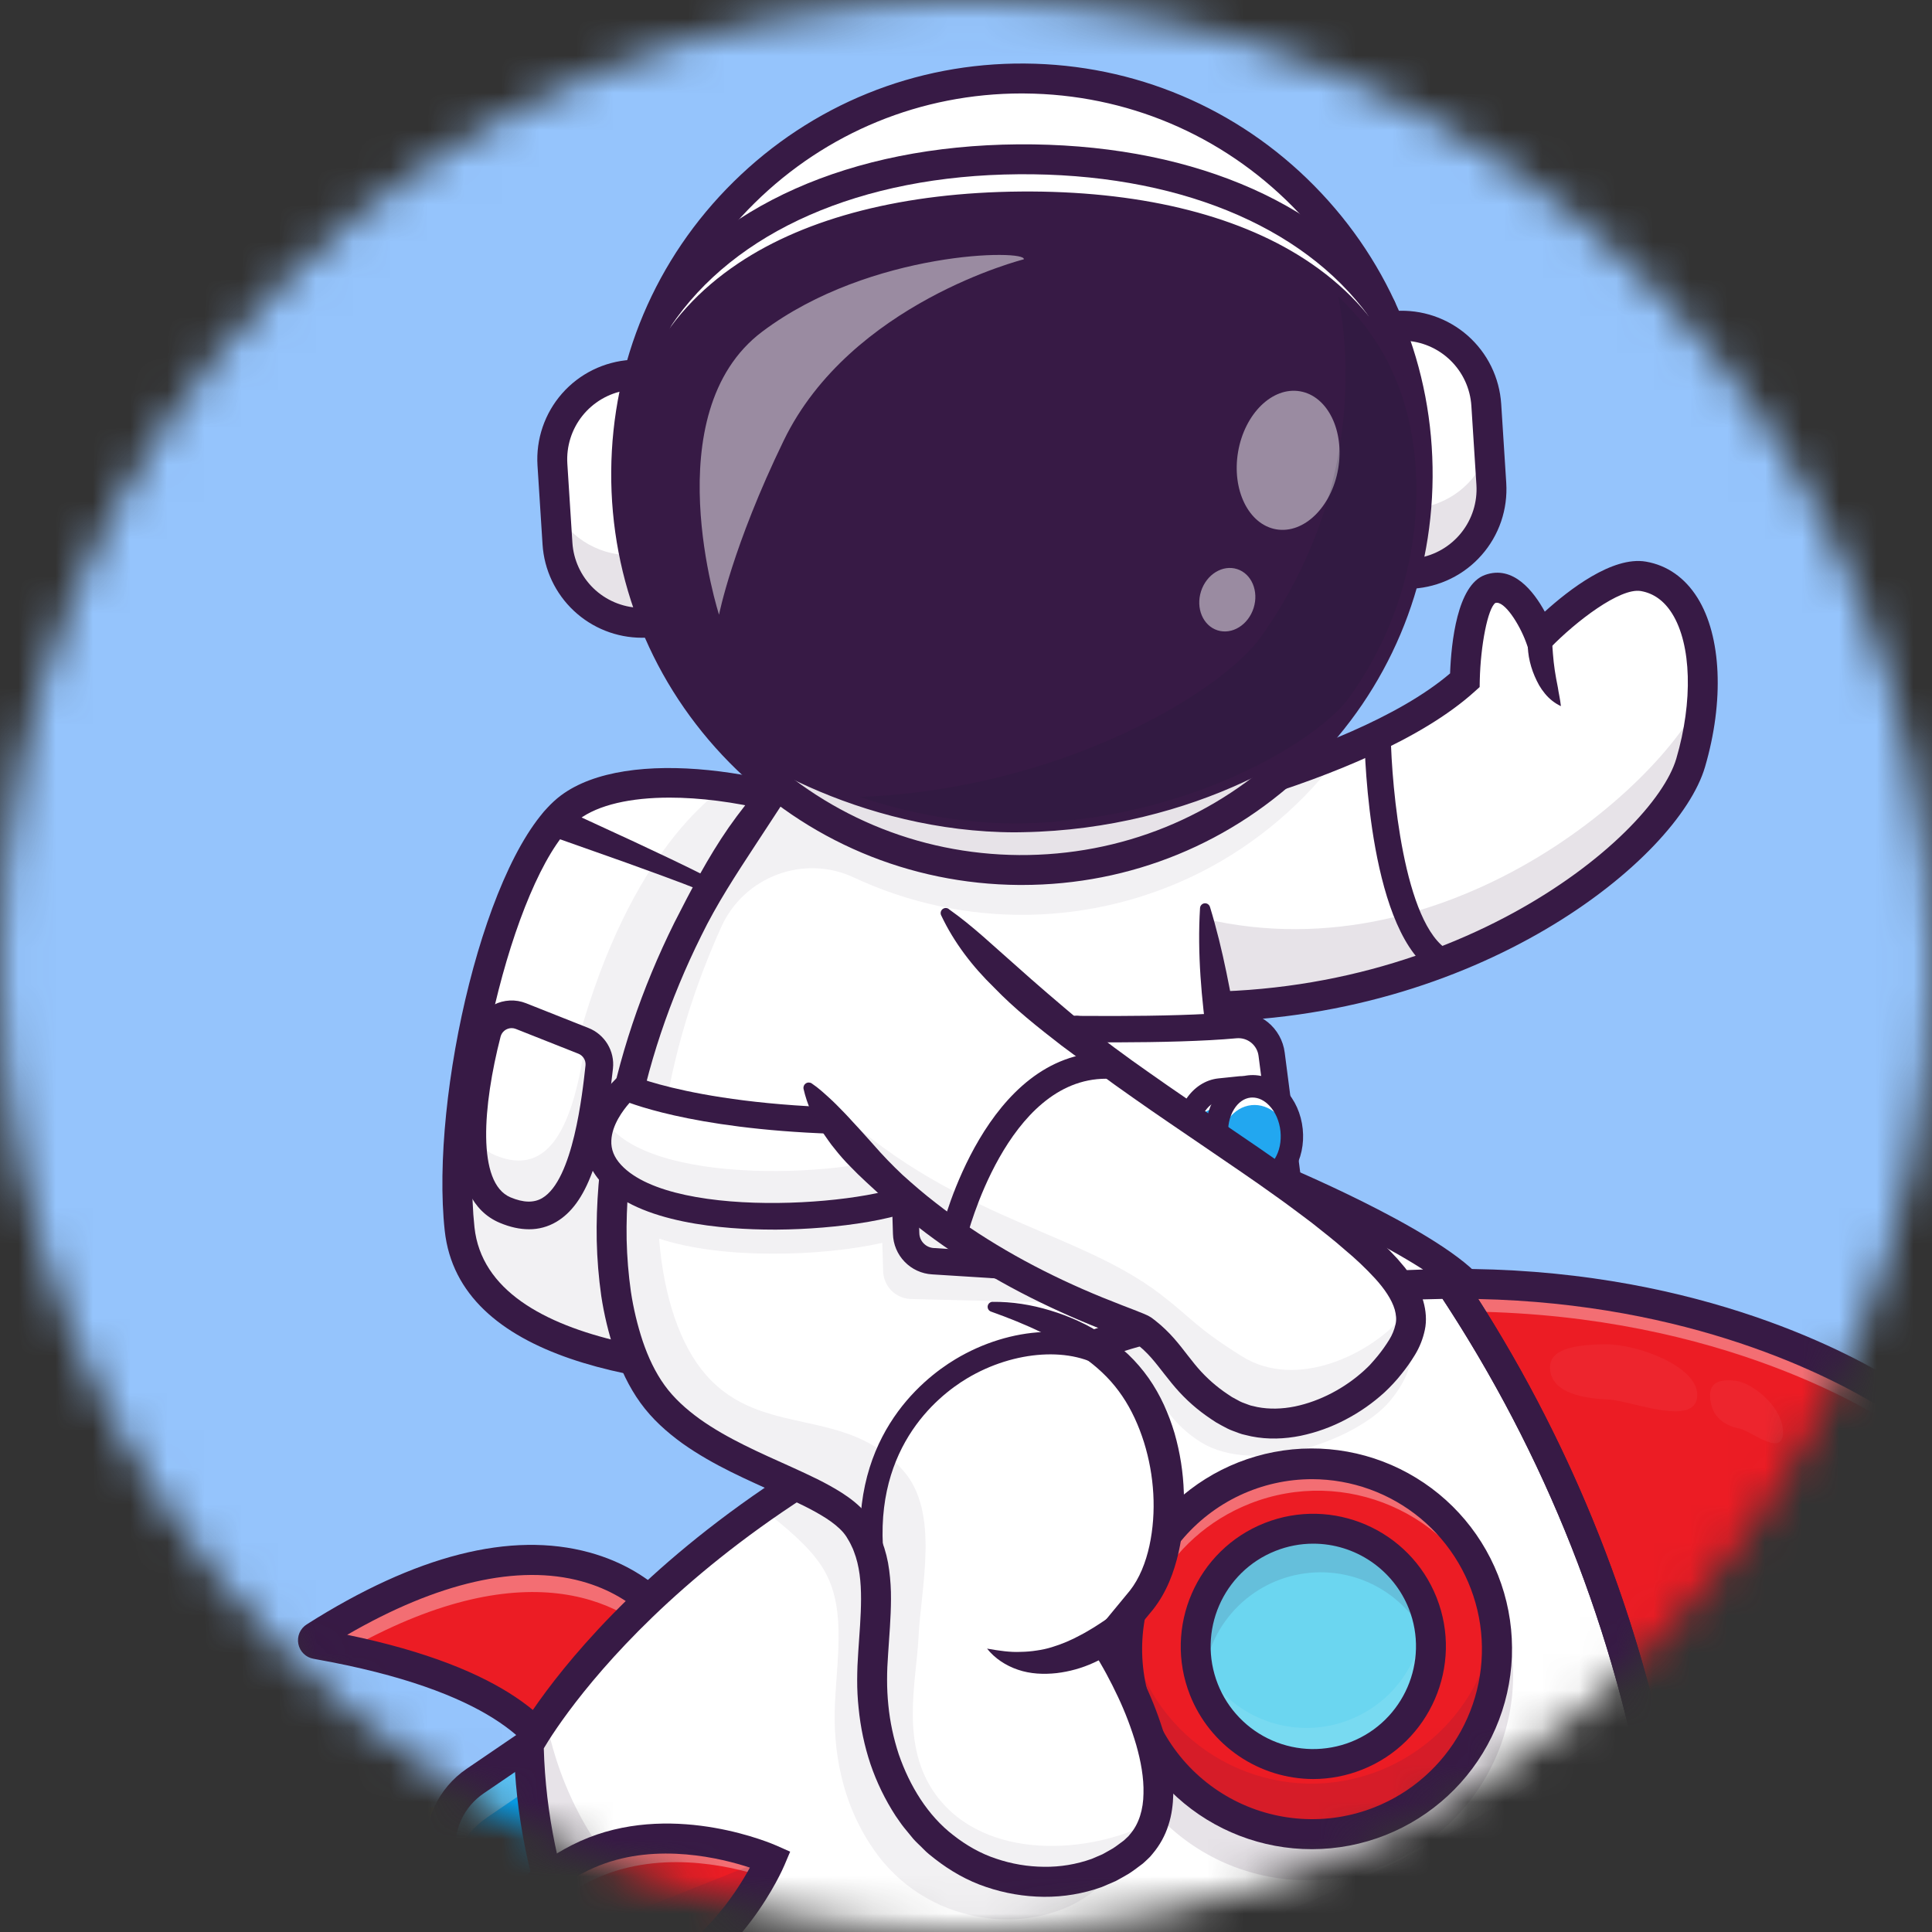 <svg width="52" height="52" viewBox="0 0 52 52" fill="none" xmlns="http://www.w3.org/2000/svg">
<rect x="0" y="0" width="52" height="52" fill="#333333" stroke="none"/>
<mask id="mask0_2_14002" style="mask-type:alpha" maskUnits="userSpaceOnUse" x="0" y="0" width="52" height="52">
<circle cx="26" cy="26" r="26" fill="#C4C4C4"/>
</mask>
<g mask="url(#mask0_2_14002)">
<path d="M68 -10H-17V75H68V-10Z" fill="#95C4FC"/>
<path d="M2.186 52.015L2.272 51.969L7.057 60.968H6.947L2.186 52.015Z" fill="#F14925"/>
<path d="M2.272 51.969L2.358 51.923L7.168 60.968H7.058L2.272 51.969Z" fill="#F14A25"/>
<path d="M2.358 51.923L2.444 51.878L7.278 60.968H7.168L2.358 51.923Z" fill="#F14B25"/>
<path d="M2.444 51.878L2.531 51.832L7.389 60.968H7.278L2.444 51.878Z" fill="#F14C25"/>
<path d="M2.531 51.832L2.617 51.786L7.499 60.968H7.389L2.531 51.832Z" fill="#F14D25"/>
<path d="M2.617 51.786L2.703 51.74L7.61 60.968H7.499L2.617 51.786Z" fill="#F14E25"/>
<path d="M2.703 51.74L2.789 51.694L7.72 60.968H7.609L2.703 51.74Z" fill="#F24F25"/>
<path d="M2.789 51.694L2.875 51.649L7.831 60.968H7.72L2.789 51.694Z" fill="#F25025"/>
<path d="M2.875 51.649L2.961 51.603L7.941 60.968H7.83L2.875 51.649Z" fill="#F25125"/>
<path d="M2.961 51.603L3.047 51.557L8.051 60.968H7.941L2.961 51.603Z" fill="#F25225"/>
<path d="M3.047 51.557L3.133 51.511L8.138 60.923L8.054 60.968H8.051L3.047 51.557Z" fill="#F25325"/>
<path d="M3.218 51.467L3.132 51.513L8.137 60.925L8.223 60.879L3.218 51.467Z" fill="#F25425"/>
<path d="M3.303 51.422L3.217 51.468L8.222 60.88L8.308 60.834L3.303 51.422Z" fill="#F25525"/>
<path d="M3.39 51.375L3.304 51.421L8.309 60.833L8.395 60.787L3.39 51.375Z" fill="#F25625"/>
<path d="M3.476 51.331L3.389 51.376L8.394 60.788L8.48 60.742L3.476 51.331Z" fill="#F25725"/>
<path d="M3.561 51.285L3.475 51.331L8.48 60.743L8.566 60.697L3.561 51.285Z" fill="#F35825"/>
<path d="M3.648 51.239L3.562 51.284L8.567 60.696L8.653 60.651L3.648 51.239Z" fill="#F35925"/>
<path d="M3.734 51.193L3.647 51.239L8.652 60.651L8.738 60.605L3.734 51.193Z" fill="#F35A25"/>
<path d="M3.821 51.146L3.735 51.192L8.739 60.604L8.825 60.559L3.821 51.146Z" fill="#F35C25"/>
<path d="M3.906 51.102L3.82 51.147L8.824 60.559L8.91 60.514L3.906 51.102Z" fill="#F35D25"/>
<path d="M3.992 51.056L3.906 51.102L8.911 60.514L8.997 60.468L3.992 51.056Z" fill="#F35E26"/>
<path d="M4.079 51.009L3.993 51.055L8.997 60.467L9.084 60.421L4.079 51.009Z" fill="#F35F26"/>
<path d="M4.164 50.964L4.078 51.01L9.083 60.422L9.169 60.376L4.164 50.964Z" fill="#F36026"/>
<path d="M4.251 50.917L4.165 50.963L9.17 60.375L9.256 60.33L4.251 50.917Z" fill="#F46126"/>
<path d="M4.336 50.873L4.25 50.919L9.255 60.331L9.341 60.285L4.336 50.873Z" fill="#F46226"/>
<path d="M4.422 50.827L4.336 50.873L9.341 60.285L9.427 60.239L4.422 50.827Z" fill="#F46426"/>
<path d="M4.51 50.78L4.424 50.826L9.428 60.238L9.514 60.192L4.51 50.78Z" fill="#F46526"/>
<path d="M4.595 50.735L4.509 50.781L9.513 60.193L9.599 60.147L4.595 50.735Z" fill="#F46626"/>
<path d="M4.682 50.689L4.596 50.734L9.6 60.146L9.686 60.101L4.682 50.689Z" fill="#F46726"/>
<path d="M4.767 50.644L4.681 50.69L9.685 60.102L9.771 60.056L4.767 50.644Z" fill="#F46826"/>
<path d="M4.853 50.598L4.767 50.644L9.771 60.056L9.857 60.01L4.853 50.598Z" fill="#F46A26"/>
<path d="M4.94 50.551L4.854 50.597L9.858 60.009L9.944 59.963L4.94 50.551Z" fill="#F56B26"/>
<path d="M5.025 50.507L4.939 50.552L9.943 59.964L10.03 59.919L5.025 50.507Z" fill="#F56C26"/>
<path d="M5.112 50.46L5.026 50.505L10.031 59.918L10.117 59.872L5.112 50.46Z" fill="#F56D26"/>
<path d="M5.197 50.415L5.111 50.461L10.116 59.873L10.202 59.827L5.197 50.415Z" fill="#F56F26"/>
<path d="M5.284 50.369L5.198 50.415L10.202 59.827L10.288 59.781L5.284 50.369Z" fill="#F57026"/>
<path d="M5.37 50.322L5.284 50.368L10.289 59.78L10.375 59.734L5.37 50.322Z" fill="#F57126"/>
<path d="M5.456 50.278L5.37 50.323L10.374 59.736L10.46 59.69L5.456 50.278Z" fill="#F57226"/>
<path d="M5.542 50.231L5.456 50.277L10.461 59.689L10.547 59.643L5.542 50.231Z" fill="#F67426"/>
<path d="M5.628 50.186L5.542 50.232L10.546 59.644L10.632 59.598L5.628 50.186Z" fill="#F67526"/>
<path d="M5.714 50.14L5.628 50.186L10.632 59.598L10.718 59.553L5.714 50.14Z" fill="#F67626"/>
<path d="M5.801 50.093L5.715 50.139L10.719 59.551L10.805 59.505L5.801 50.093Z" fill="#F67726"/>
<path d="M5.886 50.049L5.8 50.095L10.804 59.507L10.89 59.461L5.886 50.049Z" fill="#F67926"/>
<path d="M5.973 50.002L5.887 50.048L10.892 59.46L10.978 59.414L5.973 50.002Z" fill="#F67A26"/>
<path d="M6.058 49.957L5.972 50.003L10.977 59.415L11.063 59.369L6.058 49.957Z" fill="#F67B26"/>
<path d="M6.144 49.911L6.058 49.957L11.063 59.369L11.149 59.324L6.144 49.911Z" fill="#F77D26"/>
<path d="M6.231 49.865L6.145 49.91L11.15 59.322L11.236 59.277L6.231 49.865Z" fill="#F77E26"/>
<path d="M6.316 49.82L6.23 49.866L11.235 59.278L11.321 59.232L6.316 49.82Z" fill="#F77F26"/>
<path d="M6.403 49.773L6.317 49.819L11.322 59.231L11.408 59.185L6.403 49.773Z" fill="#F78126"/>
<path d="M6.489 49.728L6.403 49.774L11.407 59.186L11.493 59.141L6.489 49.728Z" fill="#F78226"/>
<path d="M6.575 49.683L6.489 49.728L11.493 59.141L11.579 59.095L6.575 49.683Z" fill="#F78426"/>
<path d="M6.662 49.636L6.576 49.681L11.58 59.094L11.666 59.048L6.662 49.636Z" fill="#F78526"/>
<path d="M6.747 49.591L6.661 49.637L11.665 59.049L11.752 59.003L6.747 49.591Z" fill="#F88626"/>
<path d="M6.834 49.544L6.748 49.59L11.752 59.002L11.838 58.956L6.834 49.544Z" fill="#F88826"/>
<path d="M6.919 49.499L6.833 49.545L11.838 58.957L11.924 58.912L6.919 49.499Z" fill="#F88927"/>
<path d="M7.005 49.454L6.919 49.499L11.923 58.911L12.01 58.866L7.005 49.454Z" fill="#F88A27"/>
<path d="M7.092 49.407L7.006 49.453L12.011 58.865L12.097 58.819L7.092 49.407Z" fill="#F88C27"/>
<path d="M7.177 49.362L7.091 49.408L12.096 58.82L12.182 58.774L7.177 49.362Z" fill="#F88D27"/>
<path d="M7.264 49.315L7.178 49.361L12.183 58.773L12.269 58.727L7.264 49.315Z" fill="#F98F27"/>
<path d="M7.35 49.271L7.263 49.316L12.268 58.728L12.354 58.683L7.35 49.271Z" fill="#F99027"/>
<path d="M7.436 49.225L7.35 49.27L12.354 58.683L12.44 58.637L7.436 49.225Z" fill="#F99227"/>
<path d="M7.523 49.178L7.437 49.224L12.441 58.636L12.527 58.59L7.523 49.178Z" fill="#F99327"/>
<path d="M7.608 49.133L7.522 49.179L12.526 58.591L12.612 58.545L7.608 49.133Z" fill="#F99427"/>
<path d="M7.695 49.087L7.609 49.132L12.613 58.544L12.7 58.498L7.695 49.087Z" fill="#F99627"/>
<path d="M7.78 49.042L7.694 49.088L12.698 58.5L12.784 58.454L7.78 49.042Z" fill="#F99727"/>
<path d="M7.867 48.995L7.781 49.041L12.785 58.453L12.871 58.407L7.867 48.995Z" fill="#FA9927"/>
<path d="M7.952 48.95L7.866 48.996L12.87 58.408L12.957 58.362L7.952 48.95Z" fill="#FA9A27"/>
<path d="M8.038 48.904L7.952 48.95L12.957 58.362L13.043 58.317L8.038 48.904Z" fill="#FA9C27"/>
<path d="M8.125 48.858L8.039 48.903L13.044 58.316L13.13 58.27L8.125 48.858Z" fill="#FA9D27"/>
<path d="M8.21 48.813L8.124 48.859L13.129 58.271L13.215 58.225L8.21 48.813Z" fill="#FA9F27"/>
<path d="M8.298 48.766L8.211 48.812L13.216 58.224L13.302 58.178L8.298 48.766Z" fill="#FAA027"/>
<path d="M8.383 48.721L8.297 48.767L13.301 58.179L13.387 58.133L8.383 48.721Z" fill="#FBA227"/>
<path d="M8.469 48.675L8.383 48.721L13.387 58.133L13.473 58.088L8.469 48.675Z" fill="#FBA327"/>
<path d="M8.471 48.673L8.528 48.642H8.565L13.562 58.039L13.476 58.085L8.471 48.673Z" fill="#FBA527"/>
<path d="M8.675 48.642L13.648 57.994L13.561 58.039L8.565 48.642H8.675Z" fill="#FBA627"/>
<path d="M8.786 48.642L13.734 57.948L13.648 57.994L8.675 48.642H8.786Z" fill="#FBA827"/>
<path d="M8.896 48.642L13.82 57.902L13.734 57.948L8.785 48.642H8.896Z" fill="#FBAA27"/>
<path d="M9.006 48.642L13.906 57.856L13.82 57.902L8.896 48.642H9.006Z" fill="#FCAB27"/>
<path d="M9.117 48.642L13.992 57.81L13.906 57.856L9.006 48.642H9.117Z" fill="#FCAD27"/>
<path d="M9.227 48.642L14.078 57.764L13.992 57.81L9.117 48.642H9.227Z" fill="#FCAE27"/>
<path d="M9.338 48.642L14.164 57.719L14.078 57.764L9.227 48.642H9.338Z" fill="#FCB027"/>
<path d="M9.448 48.642L14.25 57.673L14.164 57.719L9.338 48.642H9.448Z" fill="#FCB127"/>
<path d="M9.559 48.642L14.293 57.547V57.65L14.25 57.673L9.448 48.642H9.559Z" fill="#FCB327"/>
<path d="M9.669 48.642L14.293 57.339V57.547L9.559 48.642H9.669Z" fill="#FDB528"/>
<path d="M9.779 48.642L14.294 57.131V57.339L9.669 48.642H9.779Z" fill="#FDB628"/>
<path d="M9.89 48.642L14.293 56.923V57.131L9.779 48.642H9.89Z" fill="#FDB828"/>
<path d="M10 48.642L14.293 56.716V56.923L9.89 48.642H10Z" fill="#FDB928"/>
<path d="M10.111 48.642L14.294 56.508V56.716L10 48.642H10.111Z" fill="#FDBB28"/>
<path d="M10.221 48.642L14.293 56.301V56.508L10.111 48.642H10.221Z" fill="#FEBD28"/>
<path d="M10.332 48.642L14.293 56.093V56.301L10.221 48.642H10.332Z" fill="#FEBE28"/>
<path d="M10.442 48.642L14.294 55.885V56.093L10.332 48.642H10.442Z" fill="#FEC028"/>
<path d="M10.552 48.642L14.293 55.678V55.885L10.442 48.642H10.552Z" fill="#FEC228"/>
<path d="M10.663 48.642L14.294 55.47V55.678L10.553 48.642H10.663Z" fill="#FEC328"/>
<path d="M10.773 48.642L14.294 55.262V55.47L10.663 48.642H10.773Z" fill="#FEC528"/>
<path d="M10.884 48.642L14.293 55.054V55.262L10.773 48.642H10.884Z" fill="#FFC728"/>
<path d="M10.994 48.642L14.294 54.847V55.054L10.884 48.642H10.994Z" fill="#FFC828"/>
<path d="M11.105 48.642L14.294 54.639V54.847L10.994 48.642H11.105Z" fill="#FFCA28"/>
<path d="M14.293 54.639L11.104 48.642H14.293V54.639Z" fill="#FFCA28"/>
<g opacity="0.5">
<path opacity="0.5" d="M0.544 58.427C3.53 55.837 3.083 52.811 6.359 51.389C10.459 49.61 13.21 53.625 13.21 53.625C13.21 53.625 13.306 54.058 13.327 54.712C13.438 53.553 13.239 52.658 13.239 52.658C13.239 52.658 10.488 48.641 6.388 50.422C2.289 52.202 4.021 56.493 -2.444 59.299C-1.328 58.814 -0.343 58.547 0.544 58.427Z" fill="white"/>
</g>
<path d="M2.675 57.175C6.439 55.542 8.987 58.146 11.373 57.11C13.759 56.074 12.897 52.734 12.897 52.734C12.897 52.734 11.046 49.822 8.66 50.858C6.272 51.893 6.439 55.542 2.675 57.175Z" fill="#FFD553"/>
<path d="M8.131 59.978C7.121 59.978 6.177 59.705 5.202 59.423C3.228 58.853 0.991 58.206 -2.493 59.718C-2.535 59.738 -2.581 59.748 -2.627 59.75C-2.674 59.751 -2.72 59.744 -2.763 59.727C-2.807 59.71 -2.846 59.685 -2.88 59.653C-2.913 59.621 -2.94 59.583 -2.958 59.54C-2.977 59.498 -2.987 59.452 -2.987 59.405C-2.988 59.359 -2.979 59.313 -2.962 59.27C-2.944 59.227 -2.918 59.188 -2.886 59.155C-2.853 59.122 -2.814 59.096 -2.771 59.078C0.718 57.564 1.806 55.562 2.768 53.796C3.567 52.326 4.322 50.938 6.25 50.102C8.039 49.325 9.869 49.491 11.541 50.58C12.785 51.39 13.496 52.417 13.526 52.461C13.552 52.497 13.569 52.538 13.579 52.582C13.591 52.633 13.855 53.855 13.597 55.316C13.249 57.283 12.12 58.732 10.331 59.509C9.546 59.85 8.823 59.978 8.131 59.978ZM1.612 58.08C3.066 58.08 4.271 58.428 5.395 58.753C6.981 59.211 8.351 59.607 10.053 58.869C13.593 57.333 13.012 53.358 12.911 52.798C12.558 52.316 10.098 49.191 6.527 50.742C4.819 51.483 4.152 52.709 3.38 54.129C2.662 55.449 1.877 56.892 0.166 58.194C0.645 58.118 1.128 58.08 1.612 58.08Z" fill="#371A45"/>
<path d="M34.361 31.719C34.361 31.719 38.893 33.623 39.661 34.8C40.43 35.977 37.613 36.006 37.613 36.006" fill="white"/>
<path d="M37.612 36.41C37.55 36.41 37.489 36.396 37.434 36.368C37.378 36.34 37.329 36.3 37.292 36.251L34.041 31.963C33.987 31.892 33.958 31.806 33.959 31.718C33.959 31.629 33.989 31.543 34.043 31.473C34.097 31.403 34.173 31.353 34.259 31.331C34.345 31.308 34.435 31.315 34.517 31.349C34.992 31.549 39.186 33.337 39.999 34.582C40.285 35.019 40.212 35.359 40.099 35.568C39.692 36.33 38.097 36.405 37.618 36.41H37.612ZM35.633 32.732L37.808 35.601C38.561 35.565 39.286 35.382 39.388 35.19C39.398 35.172 39.379 35.107 39.325 35.023C38.94 34.431 37.199 33.474 35.633 32.731L35.633 32.732Z" fill="#371A45"/>
<path d="M15.336 21.734C13.576 23.053 11.963 29.336 12.37 33.081C12.778 36.827 19.398 37.106 23.184 36.984C26.97 36.861 26.957 28.302 26.907 26.009C26.83 22.43 17.945 19.779 15.336 21.734Z" fill="white"/>
<g opacity="0.25">
<path opacity="0.25" d="M23.184 36.984C19.398 37.105 12.778 36.824 12.37 33.08C12.316 32.553 12.296 32.024 12.31 31.495C13.355 32.317 14.812 31.585 14.988 30.581C16.071 24.376 18.383 21.996 19.5 21.181C22.906 21.658 26.855 23.628 26.906 26.01C26.957 28.303 26.97 36.863 23.184 36.984Z" fill="#371A45"/>
</g>
<path d="M21.864 37.409C17.29 37.409 12.348 36.591 11.97 33.124C11.576 29.501 13.077 22.924 15.094 21.412C16.883 20.071 21.011 20.71 23.809 22.073C26.034 23.157 27.277 24.551 27.308 26.002C27.399 30.201 26.986 37.264 23.196 37.387C22.759 37.401 22.313 37.409 21.864 37.409ZM18.022 21.468C16.981 21.468 16.108 21.659 15.579 22.056C13.953 23.274 12.379 29.432 12.771 33.037C13.138 36.401 19.445 36.702 23.172 36.583C26.475 36.476 26.559 28.47 26.506 26.019C26.482 24.902 25.371 23.727 23.459 22.796C21.682 21.932 19.648 21.468 18.022 21.468Z" fill="#371A45"/>
<path d="M15.708 28.017L14.028 27.348C13.938 27.312 13.842 27.296 13.746 27.3C13.65 27.304 13.556 27.329 13.47 27.372C13.383 27.415 13.308 27.477 13.247 27.552C13.187 27.627 13.143 27.713 13.118 27.807C12.765 29.168 12.222 31.99 13.592 32.568C15.252 33.269 15.841 31.353 16.133 28.722C16.148 28.574 16.116 28.425 16.039 28.298C15.962 28.171 15.846 28.072 15.708 28.017Z" fill="white"/>
<g opacity="0.25">
<path opacity="0.25" d="M16.129 28.718C15.843 31.35 15.259 33.267 13.597 32.57C12.914 32.285 12.704 31.441 12.71 30.498C12.849 30.768 13.047 30.977 13.325 31.093C14.812 31.717 15.438 30.245 15.756 28.04C15.88 28.101 15.983 28.198 16.05 28.32C16.116 28.441 16.144 28.58 16.129 28.718Z" fill="#371A45"/>
</g>
<path d="M14.238 33.086C13.991 33.086 13.729 33.029 13.453 32.913C11.935 32.277 12.234 29.736 12.752 27.717C12.789 27.573 12.857 27.438 12.95 27.322C13.044 27.205 13.161 27.11 13.294 27.042C13.427 26.975 13.572 26.936 13.722 26.929C13.871 26.922 14.019 26.947 14.158 27.002L15.84 27.669C16.053 27.753 16.233 27.906 16.352 28.102C16.471 28.299 16.523 28.529 16.498 28.758C16.236 31.176 15.78 32.411 14.973 32.887C14.75 33.019 14.496 33.088 14.238 33.086ZM13.77 27.672C13.702 27.672 13.636 27.695 13.582 27.736C13.528 27.778 13.49 27.836 13.473 27.902C13 29.741 12.823 31.842 13.741 32.227C14.089 32.373 14.369 32.379 14.595 32.246C15.425 31.757 15.676 29.439 15.759 28.677C15.766 28.61 15.751 28.543 15.716 28.486C15.681 28.429 15.628 28.384 15.566 28.36L13.884 27.694C13.848 27.679 13.809 27.672 13.77 27.672Z" fill="#371A45"/>
<path d="M15.09 21.742L17.07 22.656C17.729 22.965 18.385 23.272 19.04 23.604C19.086 23.628 19.121 23.668 19.139 23.716C19.156 23.765 19.154 23.819 19.132 23.866C19.111 23.913 19.073 23.951 19.025 23.97C18.977 23.99 18.923 23.99 18.875 23.971L18.872 23.97C18.205 23.705 17.52 23.46 16.84 23.214L14.79 22.489L14.786 22.487C14.692 22.447 14.617 22.372 14.576 22.278C14.535 22.184 14.531 22.078 14.566 21.982C14.6 21.885 14.669 21.805 14.76 21.758C14.851 21.711 14.957 21.7 15.056 21.728C15.066 21.732 15.079 21.737 15.09 21.742Z" fill="#371A45"/>
<path d="M45.504 20.531C44.851 22.758 39.894 26.882 32.781 27.088C32.073 27.109 31.365 27.091 30.659 27.034L30.024 24.323L29.516 22.153C29.516 22.153 30.621 21.952 32.13 21.551C33.323 21.235 34.768 20.794 36.123 20.231C37.401 19.7 38.599 19.059 39.425 18.31C39.425 18.31 39.471 16.079 40.103 15.852C40.876 15.574 41.448 17.143 41.448 17.143C41.448 17.143 43.204 15.336 44.229 15.511C45.754 15.77 46.221 18.089 45.504 20.531Z" fill="white"/>
<g opacity="0.35">
<path opacity="0.35" d="M45.824 18.71C45.788 19.327 45.681 19.938 45.504 20.531C44.788 22.973 38.895 27.698 30.659 27.033L29.516 22.153C29.516 22.153 29.859 22.091 30.423 21.966L31.759 24.552C38.562 26.602 44.707 21.223 45.824 18.71Z" fill="#371A45"/>
</g>
<path d="M32.222 27.499C31.7 27.499 31.169 27.478 30.628 27.436C30.575 27.432 30.523 27.418 30.476 27.394C30.428 27.37 30.386 27.337 30.352 27.297C30.317 27.256 30.291 27.21 30.274 27.159C30.258 27.109 30.252 27.055 30.256 27.003C30.26 26.95 30.275 26.898 30.299 26.851C30.323 26.804 30.356 26.762 30.397 26.727C30.437 26.693 30.484 26.667 30.535 26.651C30.585 26.635 30.639 26.629 30.692 26.634C38.814 27.288 44.486 22.573 45.118 20.418C45.57 18.879 45.526 17.347 45.006 16.515C44.791 16.171 44.507 15.967 44.163 15.908C43.601 15.812 42.406 16.736 41.737 17.425L41.291 17.884L41.072 17.282C40.895 16.8 40.488 16.156 40.247 16.229C40.047 16.371 39.849 17.362 39.828 18.319L39.825 18.492L39.696 18.608C36.831 21.204 29.884 22.497 29.589 22.55C29.484 22.569 29.376 22.546 29.288 22.485C29.201 22.424 29.14 22.331 29.121 22.226C29.102 22.121 29.125 22.013 29.186 21.925C29.247 21.837 29.34 21.777 29.445 21.758C29.514 21.746 36.249 20.493 39.029 18.125C39.06 17.299 39.22 15.745 39.968 15.475C40.727 15.201 41.279 15.915 41.578 16.463C42.222 15.879 43.398 14.963 44.298 15.116C44.87 15.213 45.351 15.55 45.688 16.09C46.334 17.124 46.411 18.869 45.89 20.645C45.16 23.131 39.78 27.499 32.222 27.499Z" fill="#371A45"/>
<path d="M38.121 36.676C38.121 36.676 28.162 40.527 24.667 40.252C21.173 39.976 17.411 39.423 17.205 32.795C17.077 28.675 19.115 24.622 20.676 22.145C21.627 20.637 22.4 19.712 22.4 19.712L32.016 20.203C32.016 20.203 32.053 20.71 32.131 21.551C32.179 22.076 32.243 22.731 32.325 23.473C32.442 24.539 32.593 25.785 32.782 27.088C33.071 29.084 33.45 31.21 33.929 33.019C34.134 33.801 37.417 34.015 38.121 36.676Z" fill="white"/>
<path d="M32.565 24.405C32.925 25.578 33.131 26.764 33.339 27.948C33.548 29.133 33.739 30.318 33.984 31.491C34.046 31.784 34.113 32.075 34.181 32.366L34.287 32.801L34.315 32.909L34.316 32.916V32.914V32.912C34.316 32.91 34.316 32.908 34.315 32.907C34.314 32.906 34.313 32.904 34.311 32.904C34.312 32.904 34.313 32.904 34.314 32.905C34.316 32.907 34.314 32.908 34.317 32.911C34.323 32.916 34.328 32.921 34.332 32.926C34.346 32.941 34.361 32.954 34.376 32.966C34.452 33.027 34.571 33.094 34.694 33.158C34.816 33.221 34.951 33.282 35.087 33.344C35.359 33.468 35.642 33.594 35.922 33.736C36.482 34.018 37.042 34.363 37.512 34.841C37.749 35.08 37.955 35.349 38.124 35.64C38.292 35.933 38.421 36.248 38.508 36.575L38.602 36.924L38.264 37.053C36.681 37.656 35.092 38.215 33.484 38.74C31.877 39.266 30.256 39.749 28.6 40.14C27.772 40.333 26.936 40.507 26.072 40.604C25.64 40.653 25.203 40.685 24.745 40.659C24.627 40.656 24.526 40.645 24.42 40.638L24.102 40.61C23.89 40.591 23.677 40.571 23.465 40.545C22.615 40.445 21.749 40.294 20.912 39.986C20.489 39.832 20.084 39.633 19.704 39.393C19.32 39.148 18.968 38.855 18.658 38.522C18.351 38.188 18.086 37.819 17.868 37.421C17.651 37.031 17.473 36.621 17.337 36.196L17.284 36.038L17.239 35.88L17.151 35.561L17.079 35.24L17.044 35.08L17.015 34.919L16.959 34.597C16.942 34.489 16.931 34.382 16.917 34.274C16.886 34.059 16.867 33.843 16.849 33.628C16.775 32.764 16.783 31.896 16.872 31.034C16.965 30.175 17.126 29.326 17.354 28.493C17.804 26.831 18.483 25.249 19.282 23.742C19.682 22.988 20.081 22.231 20.567 21.527C21.052 20.824 21.589 20.155 22.296 19.628C22.32 19.609 22.35 19.6 22.381 19.6C22.412 19.601 22.441 19.611 22.465 19.631C22.489 19.65 22.506 19.676 22.513 19.706C22.52 19.736 22.517 19.767 22.504 19.795L22.502 19.8C22.148 20.579 21.717 21.287 21.279 21.992C20.848 22.7 20.383 23.389 19.994 24.121C19.214 25.583 18.561 27.115 18.131 28.704C17.913 29.495 17.76 30.302 17.672 31.117C17.588 31.93 17.581 32.748 17.651 33.562C17.668 33.767 17.685 33.97 17.715 34.172C17.729 34.272 17.74 34.374 17.755 34.474L17.808 34.773L17.834 34.923L17.867 35.071L17.933 35.366L18.013 35.656L18.053 35.801L18.102 35.943C18.222 36.319 18.38 36.683 18.572 37.029C18.759 37.37 18.986 37.688 19.248 37.975C19.774 38.543 20.448 38.958 21.192 39.23C21.936 39.502 22.741 39.649 23.559 39.744C23.763 39.769 23.969 39.789 24.176 39.808L24.488 39.835C24.59 39.843 24.7 39.854 24.792 39.856C24.889 39.858 24.983 39.868 25.082 39.864L25.38 39.856C25.581 39.841 25.781 39.831 25.984 39.804C26.794 39.714 27.609 39.545 28.418 39.358C30.038 38.975 31.643 38.494 33.236 37.977C34.829 37.459 36.414 36.898 37.975 36.304L37.731 36.782C37.593 36.262 37.32 35.788 36.94 35.408C36.559 35.02 36.078 34.718 35.56 34.457C35.301 34.326 35.032 34.206 34.754 34.08C34.615 34.016 34.474 33.952 34.329 33.877C34.184 33.803 34.035 33.725 33.874 33.597C33.83 33.563 33.789 33.525 33.75 33.484L33.689 33.416C33.668 33.389 33.648 33.358 33.629 33.328C33.591 33.278 33.556 33.177 33.537 33.118L33.508 33.007L33.393 32.563C33.319 32.265 33.247 31.969 33.18 31.671C33.044 31.076 32.914 30.481 32.8 29.883C32.686 29.285 32.589 28.684 32.504 28.083C32.338 26.879 32.224 25.668 32.299 24.44C32.301 24.408 32.314 24.378 32.336 24.355C32.358 24.331 32.387 24.317 32.419 24.313C32.451 24.309 32.483 24.317 32.509 24.334C32.536 24.352 32.556 24.378 32.565 24.408L32.565 24.405Z" fill="#371A45"/>
<path d="M18.17 56.925L16.448 57.193C16.065 57.252 15.673 57.207 15.314 57.062C14.955 56.917 14.642 56.677 14.408 56.368C12.989 54.495 12.11 52.27 11.865 49.933C11.825 49.548 11.89 49.159 12.053 48.808C12.216 48.456 12.47 48.156 12.791 47.938L14.232 46.955" fill="#00AAFF"/>
<g opacity="0.6">
<path opacity="0.6" d="M14.538 47.943L13.111 48.916C12.757 49.157 12.475 49.489 12.295 49.878C12.115 50.267 12.044 50.697 12.088 51.122C12.123 51.457 12.17 51.79 12.229 52.121C12.056 51.473 11.935 50.812 11.865 50.145C11.825 49.76 11.89 49.371 12.053 49.02C12.216 48.668 12.471 48.368 12.79 48.15L14.232 47.168L14.538 47.943Z" fill="white"/>
</g>
<g opacity="0.35">
<path opacity="0.35" d="M12.951 53.519C13.303 54.222 13.72 54.891 14.195 55.519C14.428 55.827 14.742 56.067 15.101 56.212C15.46 56.357 15.852 56.402 16.235 56.342L17.842 56.092L14.232 46.955L13.925 47.165L16.601 53.938L14.877 54.207C14.524 54.261 14.163 54.227 13.826 54.107C13.49 53.987 13.189 53.785 12.951 53.519ZM16.271 53.106L13.924 47.165L14.021 47.099L16.388 53.088L16.271 53.106Z" fill="#371A45"/>
</g>
<path d="M18.475 44.307C17.579 42.552 14.509 40.229 8.47 44.061C8.453 44.072 8.439 44.089 8.431 44.108C8.422 44.127 8.42 44.148 8.424 44.168C8.428 44.189 8.438 44.207 8.453 44.222C8.468 44.237 8.487 44.246 8.507 44.25C9.512 44.429 14.239 45.235 15.105 47.693" fill="#EC1C24"/>
<g opacity="0.6">
<path opacity="0.6" d="M9.487 44.332C9.054 44.24 8.707 44.179 8.507 44.144C8.487 44.14 8.468 44.13 8.453 44.116C8.438 44.101 8.428 44.082 8.424 44.062C8.42 44.042 8.423 44.02 8.431 44.002C8.439 43.982 8.453 43.966 8.47 43.955C14.509 40.123 17.579 42.446 18.475 44.201L18.11 44.568C16.952 43.072 14.229 41.708 9.487 44.332Z" fill="white"/>
</g>
<path d="M15.105 48.096C15.022 48.096 14.94 48.07 14.872 48.022C14.804 47.973 14.753 47.905 14.725 47.827C14.436 47.005 13.241 45.5 8.484 44.655L8.437 44.646C8.336 44.628 8.244 44.581 8.171 44.509C8.099 44.438 8.049 44.346 8.03 44.246C8.01 44.146 8.021 44.043 8.061 43.949C8.101 43.855 8.169 43.776 8.255 43.721C11.19 41.858 13.75 41.207 15.862 41.784C17.726 42.294 18.561 43.59 18.834 44.124C18.882 44.219 18.891 44.33 18.858 44.431C18.825 44.533 18.753 44.617 18.658 44.666C18.563 44.714 18.453 44.723 18.351 44.69C18.25 44.657 18.165 44.585 18.117 44.49C17.893 44.051 17.203 42.985 15.65 42.56C13.945 42.094 11.776 42.592 9.345 44.001C13.678 44.897 15.083 46.415 15.485 47.559C15.506 47.62 15.512 47.685 15.504 47.749C15.495 47.812 15.47 47.873 15.433 47.926C15.396 47.978 15.347 48.021 15.29 48.05C15.233 48.08 15.169 48.096 15.105 48.096H15.105Z" fill="#371A45"/>
<path d="M51.39 37.992C51.39 37.992 49.811 48.038 36.801 54.243C25.716 59.529 18.053 56.925 18.053 56.925C15.591 54.178 14.194 50.642 14.115 46.955C14.115 46.955 15.817 43.768 20.438 40.545C20.596 40.435 20.759 40.323 20.926 40.212C22.731 39.007 24.949 37.811 27.644 36.791C28.28 36.55 28.943 36.32 29.633 36.1C29.66 36.091 29.687 36.083 29.714 36.075C32.498 35.197 35.046 34.756 37.339 34.609C37.412 34.604 37.484 34.6 37.557 34.596C46.404 34.102 51.39 37.992 51.39 37.992Z" fill="white"/>
<path d="M44.757 49.02C43.892 43.849 41.944 38.92 39.042 34.555C47.032 34.502 51.507 37.992 51.507 37.992C51.507 37.992 50.626 43.598 44.757 49.02Z" fill="#EC1C24"/>
<g opacity="0.6">
<path opacity="0.6" d="M51.341 38.616C51.466 38.148 51.507 37.886 51.507 37.886C51.507 37.886 47.033 34.395 39.042 34.449C39.23 34.731 39.413 35.015 39.592 35.301C46.365 35.394 50.49 38.018 51.341 38.616Z" fill="white"/>
</g>
<path d="M44.483 49.821L44.36 49.086C43.499 43.939 41.597 39.125 38.707 34.778L38.295 34.158L39.039 34.153C45.372 34.109 49.555 36.275 51.06 37.207C51.335 37.376 51.548 37.629 51.666 37.929C51.785 38.229 51.803 38.559 51.717 38.87C51.256 40.58 49.68 45.019 45.029 49.315L44.483 49.821ZM39.788 34.963C42.367 39.003 44.144 43.501 45.022 48.212C49.103 44.224 50.516 40.235 50.941 38.661C50.981 38.517 50.972 38.364 50.918 38.225C50.863 38.087 50.764 37.969 50.637 37.891C49.251 37.032 45.493 35.085 39.788 34.963Z" fill="#371A45"/>
<path d="M23.315 57.968C20.029 57.968 18.12 57.333 18.04 57.305L17.941 57.271L17.87 57.193C15.344 54.376 13.91 50.747 13.829 46.964L13.827 46.858L13.876 46.766C13.917 46.69 14.89 44.896 17.328 42.627C19.562 40.547 23.511 37.66 29.627 35.717C32.834 34.699 36.001 34.173 39.04 34.153L39.257 34.151L39.377 34.332C42.323 38.764 44.265 43.67 45.147 48.916L45.227 49.133L45.03 49.316C42.799 51.379 40.127 53.158 37.09 54.607C31.297 57.37 26.441 57.96 23.388 57.969L23.315 57.968ZM18.396 56.573C18.821 56.699 20.627 57.179 23.429 57.163C26.391 57.15 31.105 56.568 36.743 53.88C39.634 52.502 42.183 50.817 44.323 48.872C43.459 43.877 41.61 39.199 38.828 34.96C35.936 35.002 32.924 35.515 29.871 36.484C19.153 39.888 15.12 46.238 14.636 47.057C14.738 50.571 16.068 53.939 18.396 56.573Z" fill="#371A45"/>
<path d="M16.115 57.621C15.722 57.621 15.334 57.529 14.982 57.354C14.63 57.179 14.324 56.925 14.086 56.611C12.623 54.68 11.717 52.385 11.465 49.974C11.416 49.517 11.493 49.055 11.687 48.638C11.88 48.221 12.183 47.863 12.564 47.605L14.005 46.623C14.049 46.591 14.098 46.569 14.15 46.558C14.203 46.546 14.257 46.545 14.309 46.554C14.362 46.563 14.413 46.583 14.458 46.612C14.502 46.642 14.541 46.679 14.571 46.724C14.602 46.768 14.623 46.818 14.633 46.87C14.644 46.923 14.644 46.977 14.633 47.029C14.623 47.082 14.602 47.132 14.572 47.176C14.542 47.221 14.503 47.258 14.458 47.288L13.017 48.27C12.757 48.447 12.549 48.691 12.417 48.976C12.285 49.262 12.232 49.578 12.265 49.891C12.502 52.155 13.353 54.311 14.728 56.125C14.918 56.376 15.172 56.571 15.464 56.689C15.756 56.807 16.074 56.844 16.385 56.795L18.109 56.527C18.214 56.511 18.322 56.537 18.408 56.6C18.494 56.663 18.552 56.757 18.568 56.863C18.585 56.968 18.559 57.076 18.496 57.162C18.433 57.248 18.338 57.306 18.233 57.322L16.509 57.59C16.379 57.61 16.247 57.621 16.115 57.621Z" fill="#371A45"/>
<g opacity="0.35">
<path opacity="0.35" d="M39.106 48.986C41.267 46.825 41.267 43.321 39.106 41.16C36.945 38.998 33.44 38.998 31.279 41.16C29.118 43.321 29.118 46.825 31.279 48.986C33.44 51.148 36.945 51.148 39.106 48.986Z" fill="#371A45"/>
</g>
<path d="M35.315 49.366C38.063 49.366 40.291 47.138 40.291 44.389C40.291 41.64 38.063 39.412 35.315 39.412C32.566 39.412 30.338 41.64 30.338 44.389C30.338 47.138 32.566 49.366 35.315 49.366Z" fill="#EC1C24"/>
<g opacity="0.6">
<path opacity="0.6" d="M40.21 43.593C40.176 43.485 40.138 43.377 40.096 43.271C39.086 40.715 36.195 39.462 33.639 40.471C31.385 41.361 30.144 43.713 30.574 46.009C29.781 43.534 31.035 40.836 33.485 39.868C36.042 38.858 38.933 40.112 39.943 42.669C40.061 42.967 40.151 43.277 40.21 43.593Z" fill="white"/>
</g>
<g opacity="0.35">
<path opacity="0.35" d="M37.143 49.017C34.587 50.027 31.696 48.775 30.686 46.218C30.378 45.442 30.271 44.602 30.376 43.774C30.432 44.145 30.531 44.509 30.668 44.858C31.678 47.414 34.569 48.668 37.126 47.658C37.957 47.33 38.685 46.784 39.232 46.077C39.779 45.37 40.126 44.529 40.236 43.642C40.579 45.885 39.343 48.148 37.143 49.017Z" fill="#371A45"/>
</g>
<path d="M35.313 49.771C33.971 49.773 32.675 49.275 31.681 48.373C30.686 47.47 30.064 46.23 29.936 44.893C29.808 43.556 30.183 42.22 30.988 41.145C31.793 40.071 32.97 39.335 34.288 39.082C35.607 38.829 36.973 39.077 38.118 39.778C39.264 40.478 40.106 41.581 40.482 42.87C40.857 44.16 40.738 45.542 40.148 46.748C39.558 47.955 38.539 48.897 37.291 49.392C36.662 49.642 35.99 49.77 35.313 49.771ZM35.316 39.812C34.642 39.812 33.977 39.961 33.368 40.247C32.759 40.534 32.22 40.952 31.791 41.47C31.361 41.989 31.052 42.596 30.884 43.248C30.717 43.901 30.695 44.582 30.821 45.243C30.947 45.904 31.217 46.53 31.613 47.075C32.008 47.62 32.519 48.071 33.109 48.396C33.699 48.721 34.353 48.911 35.025 48.954C35.697 48.997 36.37 48.891 36.996 48.643C37.986 48.251 38.808 47.526 39.32 46.594C39.833 45.661 40.005 44.579 39.806 43.533C39.607 42.488 39.05 41.544 38.231 40.865C37.411 40.186 36.381 39.814 35.316 39.812H35.316Z" fill="#371A45"/>
<path d="M37.587 46.551C38.823 45.315 38.823 43.31 37.587 42.073C36.35 40.837 34.346 40.837 33.109 42.073C31.872 43.31 31.872 45.315 33.109 46.551C34.346 47.788 36.35 47.788 37.587 46.551Z" fill="#6BD6F0"/>
<g opacity="0.3">
<path opacity="0.3" d="M36.511 47.257C35.73 47.566 34.858 47.551 34.088 47.217C33.318 46.883 32.712 46.256 32.403 45.475C32.267 45.134 32.193 44.77 32.183 44.403C32.194 44.436 32.207 44.469 32.22 44.502C32.493 45.196 33.002 45.77 33.657 46.125C34.312 46.48 35.072 46.592 35.801 46.443C36.531 46.293 37.185 45.89 37.648 45.306C38.11 44.722 38.352 43.993 38.33 43.249C38.606 44.022 38.571 44.873 38.231 45.621C37.892 46.369 37.275 46.956 36.511 47.257Z" fill="white"/>
</g>
<g opacity="0.35">
<path opacity="0.35" d="M38.547 44.476C38.53 44.425 38.512 44.373 38.491 44.322C38.222 43.641 37.726 43.075 37.087 42.718C36.448 42.362 35.705 42.239 34.984 42.369C34.264 42.498 33.611 42.874 33.137 43.431C32.662 43.988 32.395 44.692 32.38 45.423C32.233 44.986 32.184 44.522 32.235 44.063C32.286 43.604 32.438 43.162 32.678 42.768C32.918 42.374 33.241 42.037 33.625 41.781C34.009 41.524 34.445 41.355 34.901 41.285C35.357 41.215 35.823 41.246 36.266 41.375C36.71 41.504 37.119 41.728 37.467 42.032C37.814 42.336 38.091 42.712 38.278 43.134C38.464 43.556 38.556 44.014 38.547 44.476Z" fill="#371A45"/>
</g>
<path d="M35.347 47.883C34.631 47.881 33.933 47.665 33.341 47.262C32.75 46.86 32.293 46.289 32.029 45.623C31.307 43.793 32.207 41.716 34.037 40.993C35.867 40.27 37.944 41.171 38.667 43.001C39.39 44.831 38.489 46.908 36.659 47.631C36.241 47.797 35.796 47.882 35.347 47.883ZM35.345 41.548C34.998 41.548 34.655 41.614 34.332 41.742C32.915 42.302 32.218 43.909 32.778 45.328C32.911 45.665 33.109 45.973 33.362 46.234C33.614 46.495 33.915 46.703 34.248 46.848C34.581 46.992 34.94 47.07 35.302 47.076C35.665 47.081 36.026 47.016 36.363 46.883C37.781 46.323 38.478 44.715 37.919 43.297C37.714 42.781 37.359 42.339 36.9 42.027C36.441 41.715 35.9 41.548 35.345 41.548Z" fill="#371A45"/>
<g opacity="0.2">
<path opacity="0.2" d="M45.681 37.524C45.657 36.768 44.087 36.176 43.198 36.182C42.278 36.19 41.724 36.348 41.72 36.794C41.715 37.416 42.431 37.635 43.283 37.667C43.886 37.69 45.711 38.457 45.681 37.524Z" fill="white"/>
</g>
<g opacity="0.2">
<path opacity="0.2" d="M47.987 38.479C47.938 37.824 47.146 37.213 46.715 37.164C46.268 37.112 46.007 37.215 46.028 37.6C46.056 38.138 46.415 38.372 46.83 38.453C47.124 38.51 48.048 39.287 47.987 38.479Z" fill="white"/>
</g>
<g opacity="0.35">
<path opacity="0.35" d="M17.957 56.181C17.957 56.181 25.621 58.785 36.705 53.5C47.961 48.132 50.66 39.89 51.184 37.764C51.237 37.8 51.284 37.832 51.324 37.86C51.161 37.746 50.89 37.567 50.514 37.348C48.985 40.821 45.347 46.41 36.968 50.406C31.734 52.901 27.263 53.638 24.002 53.721C19.837 53.827 16.091 51.152 14.911 47.156C14.904 47.135 14.898 47.112 14.892 47.09C14.846 46.931 14.802 46.772 14.762 46.611C14.741 46.545 14.718 46.479 14.698 46.412C14.691 46.391 14.685 46.368 14.678 46.346C14.672 46.324 14.666 46.298 14.659 46.275L14.674 46.254C14.37 46.697 14.231 46.955 14.231 46.955C14.257 48.143 14.42 49.324 14.717 50.474C15.375 52.587 16.48 54.533 17.957 56.181Z" fill="#371A45"/>
</g>
<path d="M17.414 53.449C15.132 54.349 12.172 53.431 12.172 53.431C12.172 53.431 12.178 53.421 12.189 53.403C12.361 53.11 13.843 50.682 15.986 49.835C18.041 49.022 20.281 49.856 20.68 50.019C20.721 50.036 20.742 50.045 20.742 50.045C20.742 50.045 19.681 52.555 17.414 53.449Z" fill="#EC1C24"/>
<g opacity="0.6">
<path opacity="0.6" d="M20.849 50.151C20.849 50.151 20.785 50.304 20.653 50.547C19.89 50.283 18.001 49.776 16.246 50.471C14.523 51.152 13.227 52.855 12.695 53.647C12.431 53.585 12.278 53.537 12.278 53.537C12.278 53.537 12.284 53.527 12.295 53.508C12.467 53.217 13.95 50.788 16.092 49.942C18.148 49.129 20.387 49.963 20.785 50.126C20.827 50.142 20.849 50.151 20.849 50.151Z" fill="white"/>
</g>
<g opacity="0.35">
<path opacity="0.35" d="M17.414 53.449C15.132 54.349 12.172 53.431 12.172 53.431C12.172 53.431 12.178 53.421 12.189 53.403L20.68 50.019C20.721 50.036 20.742 50.045 20.742 50.045C20.742 50.045 19.681 52.555 17.414 53.449Z" fill="#371A45"/>
</g>
<path d="M15.064 54.249C13.476 54.249 12.136 53.841 12.052 53.815L11.575 53.666L11.822 53.231C11.887 53.117 13.453 50.404 15.838 49.461C18.234 48.514 20.797 49.629 20.905 49.677L21.267 49.838L21.113 50.202C21.067 50.31 19.958 52.877 17.562 53.823C16.754 54.142 15.877 54.249 15.064 54.249ZM12.809 53.179C13.728 53.384 15.692 53.696 17.266 53.075C18.839 52.454 19.802 50.968 20.183 50.267C19.424 50.016 17.703 49.589 16.134 50.209C14.556 50.833 13.339 52.401 12.809 53.179Z" fill="#371A45"/>
<g opacity="0.25">
<path opacity="0.25" d="M28.751 45.241C29.068 45.695 31.257 49.388 29.495 50.855C27.953 52.141 25.108 51.929 23.609 49.909C22.618 48.572 22.417 47.031 22.473 45.852C22.54 44.475 22.786 43.162 22.099 42.13C21.733 41.579 21.129 41.089 20.437 40.545C20.596 40.434 20.759 40.323 20.926 40.212C22.731 39.007 24.948 37.811 27.644 36.791C28.17 37.044 28.674 37.37 29.098 37.79C30.767 39.447 30.813 42.772 29.68 44.12C29.233 44.65 28.751 45.241 28.751 45.241Z" fill="#371A45"/>
</g>
<path d="M29.758 44.235C30.075 44.689 32.264 48.382 30.502 49.849C28.96 51.135 26.114 50.923 24.614 48.903C23.624 47.566 23.422 46.025 23.479 44.846C23.545 43.469 23.792 42.156 23.105 41.125C22.323 39.95 19.273 39.511 17.757 37.772C16.862 36.748 16.384 34.888 16.465 32.61C16.493 31.878 16.571 31.149 16.699 30.428C17.262 27.208 18.837 23.503 21.738 20.223C21.738 20.223 22.891 24.834 24.099 28.931C24.941 31.786 25.81 34.392 26.332 35.008C26.401 35.091 26.465 35.137 26.521 35.145C27.212 35.24 27.886 35.435 28.52 35.724C29.092 35.986 29.644 36.33 30.102 36.782C31.771 38.44 31.818 41.765 30.684 43.112C30.239 43.644 29.758 44.235 29.758 44.235Z" fill="white"/>
<g opacity="0.25">
<path opacity="0.25" d="M31.064 49.007C30.963 49.337 30.767 49.629 30.502 49.849C28.96 51.135 26.114 50.923 24.615 48.903C23.624 47.567 23.423 46.025 23.479 44.846C23.546 43.469 23.791 42.156 23.105 41.126C22.323 39.951 19.274 39.511 17.756 37.773C16.863 36.749 16.384 34.887 16.465 32.609C16.465 32.599 16.466 32.588 16.466 32.578C16.47 32.502 16.474 32.425 16.478 32.348C16.482 32.277 16.486 32.206 16.491 32.134C16.493 32.102 16.495 32.068 16.497 32.035C16.511 31.865 16.526 31.693 16.545 31.519C16.554 31.437 16.564 31.353 16.574 31.269C16.581 31.21 16.589 31.151 16.597 31.092C16.603 31.042 16.61 30.993 16.619 30.943C16.63 30.865 16.642 30.788 16.654 30.709C16.668 30.621 16.683 30.531 16.698 30.442C16.698 30.436 16.7 30.431 16.701 30.426C16.749 30.371 16.8 30.319 16.854 30.27C16.854 30.27 17.158 30.407 17.806 30.575C18.837 30.843 20.739 31.189 23.677 31.185L23.631 29.661C23.627 29.506 23.669 29.353 23.753 29.222C23.837 29.091 23.958 28.989 24.101 28.929C24.171 28.899 24.244 28.88 24.319 28.872L26.145 28.677L28.784 35.067L26.334 35.007L24.491 34.962C24.3 34.95 24.12 34.866 23.986 34.729C23.853 34.591 23.776 34.408 23.77 34.217L23.747 33.452C22.134 33.813 19.466 33.907 17.739 33.338C17.868 34.929 18.311 36.215 18.999 37.003C20.516 38.742 22.79 37.809 24.329 39.603C25.291 40.726 24.788 42.7 24.721 44.077C24.665 45.256 24.21 46.985 25.199 48.321C26.508 50.089 29.34 49.932 31.064 49.007Z" fill="#371A45"/>
</g>
<g opacity="0.25">
<path opacity="0.25" d="M36.125 20.231C35.132 21.596 33.83 22.707 32.326 23.473C30.882 24.203 29.291 24.596 27.672 24.622C26.054 24.647 24.451 24.304 22.985 23.619C21.639 22.987 20.029 23.59 19.415 24.945C18.533 26.895 18.015 28.826 17.806 30.576C17.157 30.409 16.854 30.271 16.854 30.271C16.8 30.32 16.749 30.372 16.701 30.427C17.264 27.207 18.839 23.502 21.74 20.222L21.77 20.531C22.155 20.005 22.401 19.711 22.401 19.711L32.017 20.202C32.017 20.202 32.054 20.709 32.131 21.55C33.324 21.235 34.769 20.794 36.125 20.231Z" fill="#371A45"/>
</g>
<path d="M26.715 35.039C27.237 35.033 27.762 35.117 28.268 35.271C28.774 35.424 29.267 35.642 29.72 35.944C29.949 36.096 30.165 36.267 30.366 36.454C30.569 36.648 30.752 36.861 30.914 37.09C31.235 37.547 31.458 38.055 31.613 38.575C31.762 39.094 31.846 39.63 31.863 40.17C31.888 40.711 31.84 41.253 31.722 41.782C31.599 42.313 31.405 42.848 31.036 43.318L30.069 44.489L30.087 44.004C30.168 44.123 30.23 44.227 30.296 44.337C30.361 44.447 30.422 44.555 30.481 44.665C30.6 44.885 30.712 45.108 30.818 45.334C31.033 45.79 31.212 46.263 31.354 46.747C31.491 47.237 31.592 47.751 31.579 48.295C31.572 48.566 31.539 48.845 31.449 49.12C31.361 49.402 31.217 49.663 31.027 49.889L30.955 49.974C30.93 50.001 30.902 50.025 30.876 50.051C30.822 50.099 30.768 50.157 30.713 50.193C30.603 50.273 30.496 50.359 30.381 50.431C30.264 50.498 30.148 50.568 30.027 50.63L29.657 50.789C29.156 50.969 28.627 51.058 28.095 51.053C27.567 51.048 27.043 50.959 26.543 50.789C26.043 50.623 25.577 50.356 25.162 50.032C25.058 49.95 24.953 49.87 24.861 49.774C24.77 49.678 24.668 49.593 24.582 49.494L24.331 49.188C24.248 49.086 24.18 48.977 24.104 48.872C23.822 48.437 23.595 47.969 23.428 47.479C23.266 46.992 23.16 46.487 23.11 45.976C23.083 45.723 23.07 45.468 23.071 45.213C23.071 45.086 23.075 44.958 23.079 44.831L23.1 44.462C23.132 43.973 23.174 43.499 23.175 43.041C23.176 42.583 23.133 42.143 22.984 41.762C22.968 41.714 22.948 41.667 22.924 41.621C22.901 41.576 22.883 41.528 22.856 41.486L22.778 41.355C22.753 41.319 22.727 41.283 22.698 41.249C22.58 41.112 22.416 40.981 22.233 40.863C21.864 40.626 21.433 40.428 20.998 40.23C20.127 39.834 19.206 39.445 18.367 38.849C17.95 38.547 17.555 38.198 17.236 37.756C16.922 37.321 16.703 36.843 16.538 36.359C16.378 35.878 16.259 35.383 16.183 34.882C16.113 34.386 16.072 33.887 16.061 33.387C16.042 32.391 16.131 31.4 16.294 30.426C16.633 28.478 17.276 26.596 18.151 24.833C18.597 23.957 19.052 23.081 19.614 22.271C20.18 21.467 20.822 20.707 21.641 20.132C21.666 20.114 21.697 20.106 21.728 20.107C21.759 20.109 21.788 20.121 21.811 20.141C21.834 20.162 21.85 20.189 21.856 20.219C21.862 20.25 21.857 20.281 21.843 20.308V20.31C21.385 21.185 20.841 21.955 20.326 22.752C19.808 23.543 19.287 24.338 18.872 25.192C18.029 26.889 17.411 28.701 17.088 30.561C16.933 31.492 16.849 32.434 16.866 33.37C16.877 33.836 16.915 34.3 16.98 34.761C17.048 35.215 17.155 35.662 17.299 36.098C17.444 36.526 17.635 36.936 17.888 37.285C18.135 37.629 18.47 37.931 18.835 38.194C19.575 38.722 20.446 39.098 21.33 39.497C21.773 39.7 22.225 39.903 22.67 40.187C22.892 40.331 23.114 40.5 23.311 40.728C23.361 40.787 23.407 40.848 23.45 40.912L23.559 41.093C23.595 41.152 23.622 41.217 23.653 41.28C23.684 41.342 23.712 41.407 23.735 41.472C23.832 41.727 23.899 41.992 23.933 42.263C23.967 42.521 23.983 42.781 23.981 43.041C23.979 43.549 23.934 44.037 23.904 44.513L23.883 44.867C23.879 44.982 23.875 45.096 23.876 45.21C23.875 45.438 23.887 45.666 23.91 45.894C23.954 46.345 24.049 46.789 24.191 47.22C24.484 48.067 24.97 48.867 25.662 49.397C26.006 49.666 26.391 49.889 26.81 50.026C27.226 50.168 27.662 50.242 28.102 50.245C28.537 50.251 28.971 50.179 29.381 50.033L29.677 49.906C29.771 49.856 29.861 49.801 29.955 49.749C30.044 49.693 30.125 49.626 30.211 49.565C30.258 49.535 30.284 49.502 30.32 49.47C30.337 49.453 30.356 49.439 30.372 49.421L30.416 49.368C30.658 49.087 30.772 48.698 30.777 48.273C30.789 47.85 30.706 47.403 30.582 46.966C30.452 46.523 30.288 46.09 30.091 45.672C29.992 45.461 29.887 45.252 29.776 45.047C29.721 44.945 29.663 44.844 29.605 44.744C29.547 44.644 29.485 44.544 29.429 44.463L29.256 44.21L29.448 43.979L30.409 42.814C30.667 42.488 30.839 42.054 30.937 41.603C31.133 40.695 31.068 39.71 30.791 38.82C30.651 38.376 30.46 37.95 30.206 37.576C30.08 37.39 29.938 37.215 29.781 37.054C29.619 36.889 29.445 36.738 29.259 36.601C28.875 36.32 28.466 36.073 28.037 35.865C27.603 35.653 27.148 35.471 26.674 35.302H26.673C26.643 35.291 26.617 35.27 26.601 35.242C26.585 35.215 26.579 35.183 26.584 35.151C26.59 35.12 26.606 35.091 26.63 35.071C26.654 35.05 26.685 35.038 26.717 35.038L26.715 35.039Z" fill="#371A45"/>
<path d="M23.516 42.506C23.443 42.505 23.373 42.479 23.318 42.431C23.263 42.383 23.228 42.317 23.218 42.244C22.749 38.772 24.805 37.131 25.711 36.586C27.212 35.683 29.022 35.599 30.112 36.381C30.144 36.404 30.172 36.433 30.194 36.467C30.215 36.501 30.229 36.538 30.236 36.578C30.243 36.617 30.241 36.657 30.232 36.696C30.224 36.735 30.207 36.772 30.184 36.804C30.16 36.837 30.131 36.864 30.097 36.885C30.063 36.906 30.025 36.92 29.986 36.926C29.946 36.932 29.906 36.931 29.867 36.921C29.828 36.912 29.792 36.895 29.76 36.871C28.875 36.236 27.303 36.333 26.022 37.103C25.218 37.586 23.395 39.047 23.816 42.164C23.822 42.203 23.819 42.243 23.809 42.281C23.799 42.32 23.781 42.356 23.757 42.387C23.733 42.419 23.703 42.445 23.669 42.465C23.635 42.485 23.597 42.498 23.558 42.504C23.544 42.505 23.53 42.506 23.516 42.506Z" fill="#371A45"/>
<path d="M30.311 44.184C30.269 44.224 30.24 44.248 30.205 44.279C30.17 44.309 30.137 44.333 30.102 44.36C30.034 44.413 29.963 44.46 29.89 44.507C29.745 44.599 29.594 44.681 29.438 44.752C29.122 44.897 28.785 44.991 28.439 45.032C28.092 45.07 27.731 45.055 27.399 44.941C27.069 44.83 26.773 44.634 26.567 44.373C26.897 44.43 27.191 44.475 27.481 44.46C27.621 44.458 27.762 44.446 27.9 44.424C28.038 44.405 28.174 44.376 28.306 44.335C28.574 44.254 28.832 44.145 29.077 44.011C29.203 43.947 29.323 43.873 29.445 43.8L29.622 43.686L29.785 43.576L29.81 43.559C29.893 43.503 29.995 43.48 30.095 43.496C30.194 43.511 30.285 43.563 30.348 43.641C30.411 43.72 30.442 43.819 30.435 43.92C30.429 44.02 30.385 44.115 30.312 44.184H30.311Z" fill="#371A45"/>
<path d="M38.012 15.442C37.984 15.444 37.955 15.44 37.928 15.431C37.901 15.422 37.876 15.407 37.855 15.388C37.834 15.37 37.816 15.347 37.804 15.321C37.791 15.296 37.784 15.268 37.782 15.239L37.383 9.001C37.379 8.944 37.399 8.887 37.437 8.844C37.475 8.801 37.528 8.774 37.586 8.771C38.188 8.732 38.782 8.935 39.235 9.334C39.688 9.732 39.965 10.295 40.003 10.897L40.139 13.025C40.178 13.627 39.975 14.221 39.576 14.674C39.177 15.127 38.615 15.403 38.012 15.442Z" fill="white"/>
<path d="M37.998 15.486C37.932 15.485 37.869 15.46 37.821 15.415C37.772 15.37 37.743 15.308 37.739 15.242L37.34 9.004C37.336 8.935 37.359 8.867 37.404 8.815C37.45 8.764 37.514 8.732 37.583 8.728C38.197 8.689 38.801 8.896 39.263 9.302C39.725 9.708 40.006 10.281 40.046 10.895L40.182 13.022C40.202 13.326 40.161 13.631 40.063 13.92C39.964 14.208 39.81 14.474 39.609 14.703C39.407 14.932 39.163 15.118 38.889 15.253C38.616 15.387 38.319 15.466 38.015 15.485L37.998 15.486ZM37.734 8.81C37.686 8.81 37.637 8.812 37.589 8.815C37.543 8.818 37.5 8.839 37.469 8.874C37.439 8.908 37.423 8.953 37.426 8.999L37.825 15.236C37.826 15.259 37.832 15.282 37.842 15.302C37.852 15.323 37.866 15.341 37.883 15.356C37.901 15.371 37.921 15.383 37.942 15.39C37.964 15.398 37.987 15.4 38.01 15.399C38.601 15.361 39.153 15.09 39.544 14.645C39.935 14.201 40.134 13.619 40.096 13.027L39.96 10.9C39.924 10.334 39.674 9.803 39.26 9.415C38.847 9.027 38.301 8.81 37.734 8.809V8.81Z" fill="#371A45"/>
<g opacity="0.35">
<path opacity="0.35" d="M40.075 12.027L40.139 13.026C40.178 13.629 39.975 14.222 39.576 14.675C39.177 15.129 38.615 15.405 38.012 15.444C37.955 15.447 37.898 15.428 37.855 15.39C37.812 15.351 37.785 15.298 37.782 15.24L37.675 13.583C37.695 13.62 37.724 13.65 37.761 13.671C37.797 13.692 37.839 13.701 37.881 13.699L38.029 13.689C38.501 13.659 38.951 13.482 39.318 13.185C39.684 12.887 39.949 12.482 40.075 12.027Z" fill="#371A45"/>
</g>
<path d="M37.998 15.845C37.841 15.845 37.69 15.784 37.575 15.677C37.46 15.569 37.391 15.422 37.38 15.265L36.982 9.027C36.971 8.863 37.026 8.702 37.135 8.578C37.243 8.455 37.397 8.38 37.56 8.369C37.911 8.347 38.264 8.394 38.596 8.507C38.929 8.621 39.237 8.799 39.501 9.031C39.765 9.264 39.981 9.546 40.136 9.862C40.291 10.178 40.382 10.521 40.405 10.872L40.541 12.999C40.563 13.35 40.516 13.702 40.403 14.035C40.289 14.368 40.111 14.676 39.878 14.94C39.646 15.204 39.364 15.42 39.048 15.575C38.732 15.73 38.389 15.821 38.038 15.844C38.025 15.845 38.011 15.845 37.998 15.845ZM37.797 9.169L38.171 15.019C38.63 14.943 39.044 14.699 39.333 14.336C39.623 13.972 39.767 13.514 39.738 13.05L39.602 10.922C39.572 10.458 39.371 10.022 39.037 9.698C38.704 9.374 38.262 9.185 37.797 9.169Z" fill="#371A45"/>
<path d="M16.995 10.087C17.024 10.085 17.052 10.089 17.079 10.098C17.106 10.107 17.131 10.122 17.152 10.141C17.174 10.159 17.191 10.182 17.204 10.208C17.216 10.233 17.224 10.261 17.226 10.29L17.625 16.528C17.626 16.556 17.622 16.585 17.613 16.612C17.604 16.639 17.59 16.664 17.571 16.685C17.552 16.706 17.529 16.724 17.504 16.736C17.478 16.749 17.45 16.756 17.422 16.758C16.819 16.797 16.226 16.594 15.773 16.195C15.319 15.797 15.043 15.234 15.004 14.632L14.868 12.504C14.83 11.902 15.032 11.309 15.431 10.855C15.83 10.402 16.393 10.126 16.995 10.087Z" fill="white"/>
<path d="M17.273 16.806C16.684 16.805 16.118 16.58 15.688 16.177C15.259 15.774 14.999 15.222 14.961 14.634L14.825 12.507C14.806 12.203 14.847 11.898 14.945 11.61C15.043 11.321 15.198 11.055 15.399 10.826C15.6 10.598 15.845 10.411 16.118 10.277C16.392 10.143 16.689 10.063 16.993 10.044C17.062 10.04 17.13 10.063 17.181 10.108C17.233 10.154 17.265 10.218 17.269 10.287L17.668 16.525C17.672 16.594 17.649 16.662 17.604 16.713C17.558 16.765 17.494 16.797 17.425 16.801C17.374 16.805 17.323 16.806 17.273 16.806ZM16.997 10.13C16.704 10.149 16.418 10.225 16.155 10.354C15.892 10.484 15.656 10.664 15.463 10.884C15.269 11.104 15.12 11.36 15.026 11.638C14.931 11.915 14.892 12.209 14.911 12.502L15.047 14.629C15.065 14.921 15.142 15.208 15.271 15.471C15.4 15.734 15.58 15.97 15.8 16.163C16.02 16.357 16.277 16.506 16.554 16.6C16.832 16.695 17.125 16.734 17.418 16.715C17.441 16.714 17.463 16.708 17.484 16.698C17.504 16.688 17.523 16.674 17.538 16.657C17.553 16.64 17.564 16.619 17.572 16.598C17.579 16.576 17.582 16.553 17.581 16.531L17.182 10.293C17.18 10.27 17.174 10.247 17.164 10.227C17.154 10.206 17.14 10.188 17.123 10.173C17.106 10.158 17.086 10.146 17.064 10.139C17.043 10.132 17.02 10.129 16.997 10.13Z" fill="#371A45"/>
<g opacity="0.35">
<path opacity="0.35" d="M17.514 14.797L17.625 16.528C17.628 16.585 17.609 16.642 17.571 16.685C17.533 16.728 17.479 16.755 17.422 16.758C17.123 16.777 16.824 16.738 16.541 16.641C16.258 16.545 15.997 16.393 15.773 16.196C15.548 15.998 15.365 15.759 15.233 15.49C15.101 15.222 15.024 14.93 15.005 14.632L14.947 13.736C15.153 14.122 15.466 14.441 15.848 14.654C16.23 14.867 16.666 14.966 17.102 14.938L17.33 14.923C17.369 14.921 17.407 14.907 17.439 14.885C17.472 14.863 17.498 14.833 17.514 14.797Z" fill="#371A45"/>
</g>
<path d="M17.275 17.165C16.594 17.164 15.94 16.904 15.444 16.439C14.948 15.973 14.647 15.337 14.603 14.658L14.467 12.53C14.422 11.822 14.66 11.123 15.129 10.59C15.598 10.057 16.261 9.732 16.97 9.686C17.133 9.676 17.295 9.731 17.418 9.839C17.541 9.948 17.616 10.101 17.627 10.265L18.026 16.503C18.036 16.667 17.981 16.828 17.873 16.951C17.764 17.075 17.611 17.15 17.447 17.16C17.39 17.164 17.332 17.165 17.275 17.165ZM16.837 10.509C16.378 10.585 15.964 10.829 15.674 11.193C15.385 11.556 15.241 12.015 15.27 12.479L15.406 14.606C15.436 15.07 15.637 15.506 15.97 15.831C16.304 16.155 16.746 16.343 17.21 16.36L16.837 10.509Z" fill="#371A45"/>
<path d="M35.037 20.297C39.197 16.137 39.197 9.392 35.037 5.232C30.877 1.072 24.133 1.072 19.973 5.232C15.813 9.392 15.813 16.137 19.973 20.297C24.133 24.456 30.877 24.456 35.037 20.297Z" fill="white"/>
<path d="M27.506 23.46H27.429C21.531 23.417 16.768 18.585 16.81 12.688C16.853 6.817 21.643 2.07 27.504 2.07H27.581C30.438 2.091 33.116 3.222 35.122 5.257C37.127 7.293 38.22 9.985 38.2 12.842C38.158 18.712 33.368 23.46 27.506 23.46ZM27.503 2.155C24.698 2.155 22.057 3.239 20.057 5.209C18.039 7.198 16.917 9.854 16.897 12.689C16.876 15.523 17.961 18.195 19.95 20.211C21.94 22.228 24.596 23.352 27.43 23.372C30.265 23.392 32.936 22.308 34.954 20.319C36.972 18.329 38.094 15.673 38.114 12.839C38.135 10.004 37.05 7.333 35.061 5.316C33.072 3.299 30.415 2.176 27.581 2.155H27.503Z" fill="#371A45"/>
<g opacity="0.35">
<path opacity="0.35" d="M38.065 11.365C38.13 11.854 38.161 12.347 38.157 12.841C38.114 18.723 33.312 23.458 27.428 23.416C21.545 23.375 16.811 18.571 16.853 12.688C16.854 12.518 16.859 12.35 16.868 12.183C17.548 17.373 21.97 21.397 27.352 21.436C33.065 21.477 37.76 17.012 38.065 11.365Z" fill="#371A45"/>
</g>
<path d="M27.507 23.819H27.426C24.474 23.797 21.706 22.629 19.633 20.525C17.56 18.421 16.43 15.637 16.451 12.685C16.473 9.733 17.641 6.965 19.745 4.892C21.849 2.819 24.634 1.687 27.584 1.71C30.535 1.733 33.305 2.9 35.377 5.004C37.45 7.108 38.58 9.89 38.559 12.844C38.538 15.797 37.369 18.564 35.265 20.637C33.182 22.691 30.43 23.819 27.507 23.819ZM27.503 2.515C24.793 2.515 22.241 3.561 20.31 5.465C18.36 7.387 17.276 9.954 17.255 12.691C17.234 15.429 18.283 18.01 20.205 19.96C22.127 21.91 24.694 22.994 27.43 23.014C30.172 23.03 32.749 21.986 34.699 20.064C36.649 18.142 37.733 15.575 37.753 12.839C37.772 10.102 36.725 7.519 34.803 5.57C32.881 3.62 30.314 2.536 27.578 2.516L27.503 2.515Z" fill="#371A45"/>
<path d="M38.121 13.114C38.137 15.198 37.476 17.139 36.332 18.749C35.474 19.956 31.924 22.085 27.521 22.16C23.438 22.229 19.706 20.082 18.828 18.888C17.66 17.296 16.966 15.366 16.95 13.282C16.906 7.766 21.627 5.44 27.473 5.395C33.32 5.349 38.077 7.598 38.121 13.114Z" fill="#371A45"/>
<path d="M27.323 22.402C23.188 22.402 19.538 20.259 18.635 19.03C17.392 17.339 16.726 15.352 16.71 13.284C16.689 10.592 17.751 8.507 19.869 7.089C21.72 5.849 24.349 5.181 27.471 5.155C30.594 5.129 33.233 5.757 35.103 6.967C37.243 8.351 38.339 10.419 38.361 13.111C38.377 15.179 37.743 17.177 36.527 18.887C35.685 20.073 32.179 22.32 27.525 22.399C27.458 22.401 27.391 22.402 27.323 22.402ZM27.633 5.636C27.579 5.636 27.526 5.636 27.475 5.636C24.365 5.66 17.136 6.455 17.19 13.28C17.206 15.247 17.84 17.137 19.022 18.746C19.849 19.872 23.406 21.921 27.328 21.922C27.391 21.922 27.454 21.922 27.517 21.92C31.945 21.845 35.367 19.692 36.136 18.61C37.293 16.982 37.897 15.082 37.881 13.116C37.827 6.403 30.823 5.635 27.633 5.635V5.636Z" fill="#371A45"/>
<g opacity="0.7">
<path opacity="0.7" d="M36.016 12.622C36.194 11.596 35.735 10.66 34.992 10.532C34.248 10.403 33.502 11.131 33.324 12.157C33.147 13.182 33.606 14.118 34.349 14.247C35.093 14.375 35.839 13.648 36.016 12.622Z" fill="white"/>
</g>
<g opacity="0.7">
<path opacity="0.7" d="M33.74 16.368C33.886 15.913 33.688 15.442 33.297 15.317C32.907 15.192 32.472 15.46 32.326 15.915C32.18 16.37 32.379 16.84 32.769 16.965C33.16 17.09 33.594 16.823 33.74 16.368Z" fill="white"/>
</g>
<g opacity="0.35">
<path opacity="0.35" d="M36.021 7.984C37.325 9.209 38.103 10.898 38.121 13.114C38.137 15.198 37.476 17.139 36.332 18.749C35.474 19.956 31.924 22.085 27.52 22.16C25.966 22.187 24.462 21.892 23.147 21.45C28.558 21.242 32.882 18.63 33.946 17.132C35.398 15.088 36.237 12.625 36.216 9.98C36.213 9.31 36.148 8.642 36.021 7.984Z" fill="#111A28"/>
</g>
<path d="M18.027 8.82L17.396 8.321L17.693 8.559L17.377 8.348C19.247 5.548 22.902 3.921 27.403 3.885C31.875 3.852 35.546 5.364 37.491 8.04C37.551 8.118 37.581 8.217 37.573 8.316C37.565 8.415 37.52 8.508 37.448 8.576C37.376 8.645 37.281 8.684 37.182 8.686C37.082 8.689 36.986 8.654 36.91 8.59C36.886 8.569 36.864 8.545 36.845 8.519C35.056 6.052 31.615 4.655 27.408 4.69C23.178 4.724 19.765 6.22 18.046 8.795C18.04 8.803 18.034 8.812 18.027 8.82Z" fill="#371A45"/>
<g opacity="0.7">
<path opacity="0.7" d="M19.353 16.545C19.353 16.545 17.602 11.117 20.517 8.925C23.432 6.734 27.651 6.709 27.555 6.98C27.555 6.98 22.893 8.149 21.095 11.855C19.708 14.714 19.353 16.545 19.353 16.545Z" fill="white"/>
</g>
<path d="M34.226 28.376L34.514 30.6L34.739 32.33C34.769 32.557 34.711 32.786 34.578 32.972C34.445 33.158 34.247 33.286 34.023 33.332C33.724 33.393 33.352 33.464 32.924 33.538C31.402 33.801 29.162 34.095 26.91 34.06C26.677 34.056 26.455 33.962 26.29 33.798C26.124 33.634 26.029 33.412 26.023 33.179L25.907 28.586C25.903 28.464 25.925 28.342 25.971 28.228C26.016 28.114 26.084 28.011 26.171 27.924C26.258 27.837 26.361 27.769 26.475 27.724C26.589 27.678 26.71 27.657 26.833 27.66C28.397 27.7 31.514 27.752 33.251 27.592C33.483 27.571 33.715 27.641 33.897 27.787C34.079 27.933 34.197 28.144 34.226 28.376Z" fill="white"/>
<path d="M26.763 27.661L24.937 27.855C24.744 27.876 24.566 27.969 24.439 28.115C24.311 28.261 24.244 28.451 24.25 28.644L24.389 33.2C24.394 33.392 24.472 33.575 24.605 33.713C24.739 33.851 24.919 33.934 25.111 33.945L26.798 34.051" fill="white"/>
<g opacity="0.25">
<path opacity="0.25" d="M26.763 27.661L24.937 27.855C24.744 27.876 24.566 27.969 24.439 28.115C24.311 28.261 24.244 28.451 24.25 28.644L24.389 33.2C24.394 33.392 24.472 33.575 24.605 33.713C24.739 33.851 24.919 33.934 25.111 33.945L26.798 34.051" fill="#371A45"/>
</g>
<path d="M27.28 34.419C27.155 34.419 27.03 34.418 26.904 34.416C26.579 34.411 26.268 34.281 26.037 34.052C25.807 33.823 25.674 33.513 25.667 33.188L25.551 28.595C25.547 28.424 25.577 28.255 25.64 28.096C25.704 27.938 25.799 27.794 25.919 27.673C26.04 27.552 26.184 27.457 26.343 27.394C26.501 27.331 26.671 27.3 26.841 27.305C28.494 27.347 31.519 27.394 33.217 27.238C33.541 27.207 33.864 27.304 34.118 27.508C34.372 27.712 34.537 28.007 34.578 28.33L35.09 32.284C35.13 32.599 35.05 32.918 34.865 33.177C34.68 33.436 34.404 33.615 34.093 33.68C32.713 33.961 30.04 34.419 27.28 34.419ZM26.809 28.015C26.736 28.015 26.663 28.029 26.596 28.058C26.529 28.086 26.468 28.128 26.416 28.18C26.365 28.233 26.325 28.295 26.299 28.363C26.272 28.431 26.259 28.504 26.261 28.577L26.377 33.17C26.38 33.312 26.438 33.446 26.538 33.546C26.638 33.646 26.773 33.703 26.915 33.705C29.738 33.748 32.536 33.272 33.952 32.984C34.088 32.956 34.208 32.877 34.289 32.765C34.369 32.652 34.404 32.513 34.387 32.375L33.874 28.421C33.857 28.281 33.785 28.152 33.675 28.063C33.564 27.974 33.423 27.932 33.282 27.945C31.548 28.105 28.491 28.057 26.823 28.015H26.809V28.015Z" fill="#371A45"/>
<path d="M26.797 34.406C26.79 34.406 26.782 34.406 26.774 34.406L25.088 34.3C24.808 34.284 24.544 34.163 24.349 33.961C24.153 33.76 24.041 33.492 24.034 33.212L23.894 28.655C23.887 28.372 23.986 28.097 24.172 27.883C24.358 27.67 24.618 27.534 24.9 27.503L26.725 27.308C26.772 27.303 26.819 27.307 26.863 27.32C26.908 27.334 26.95 27.355 26.986 27.385C27.022 27.414 27.053 27.45 27.075 27.491C27.097 27.532 27.111 27.577 27.116 27.623C27.121 27.67 27.117 27.717 27.104 27.761C27.09 27.806 27.069 27.848 27.039 27.884C27.01 27.92 26.974 27.951 26.933 27.973C26.892 27.995 26.847 28.009 26.801 28.014L24.975 28.209C24.871 28.22 24.776 28.27 24.707 28.349C24.638 28.428 24.602 28.529 24.605 28.634L24.744 33.19C24.746 33.293 24.788 33.392 24.86 33.466C24.932 33.54 25.029 33.585 25.132 33.591L26.819 33.697C26.91 33.703 26.996 33.745 27.058 33.813C27.119 33.881 27.152 33.971 27.15 34.062C27.147 34.154 27.109 34.241 27.043 34.306C26.977 34.37 26.89 34.406 26.798 34.407L26.797 34.406Z" fill="#371A45"/>
<path d="M30.648 34.25C30.557 34.25 30.47 34.215 30.404 34.153C30.338 34.091 30.299 34.006 30.293 33.916L30.157 31.589L28.979 30.794C28.934 30.764 28.897 30.724 28.87 30.677C28.843 30.63 28.827 30.578 28.823 30.524L28.631 27.721C28.624 27.627 28.655 27.534 28.717 27.463C28.779 27.392 28.867 27.349 28.961 27.342C29.055 27.336 29.147 27.367 29.218 27.429C29.289 27.491 29.333 27.578 29.339 27.672L29.52 30.302L30.701 31.098C30.746 31.129 30.784 31.169 30.811 31.217C30.838 31.264 30.853 31.317 30.856 31.372L31.002 33.874C31.005 33.921 30.999 33.967 30.983 34.011C30.968 34.056 30.944 34.096 30.913 34.131C30.882 34.166 30.845 34.194 30.803 34.215C30.761 34.235 30.715 34.247 30.669 34.249C30.662 34.25 30.655 34.25 30.648 34.25Z" fill="#371A45"/>
<path d="M33.961 30.5C33.975 30.641 33.896 31.799 33.896 31.799L33.093 31.883C32.54 31.94 32.032 31.415 31.959 30.708C31.885 30.001 32.274 29.383 32.827 29.326L33.63 29.242C33.63 29.242 33.936 30.27 33.961 30.5Z" fill="#22A7F0"/>
<path d="M33.961 30.5C33.976 30.641 33.897 31.799 33.897 31.799L33.87 31.802C33.892 31.467 33.913 31.07 33.904 30.992C33.88 30.762 33.573 29.734 33.573 29.734L32.77 29.817C32.384 29.857 32.077 30.172 31.952 30.599C31.927 29.939 32.303 29.38 32.828 29.326L33.631 29.242C33.631 29.242 33.936 30.27 33.961 30.5Z" fill="white"/>
<path d="M33.011 32.189C32.339 32.189 31.745 31.564 31.659 30.739C31.568 29.868 32.078 29.1 32.796 29.025L33.356 28.967C33.495 28.953 33.634 28.987 33.75 29.065C33.865 29.142 33.95 29.258 33.989 29.392C34.239 30.258 34.256 30.416 34.261 30.468C34.266 30.511 34.276 30.608 34.213 31.572C34.205 31.712 34.146 31.845 34.049 31.946C33.952 32.047 33.822 32.111 33.682 32.125L33.124 32.183C33.087 32.187 33.049 32.189 33.011 32.189ZM33.411 29.567L32.859 29.625C32.479 29.665 32.204 30.146 32.259 30.676C32.314 31.207 32.683 31.62 33.062 31.582L33.612 31.525C33.654 30.882 33.664 30.587 33.661 30.528C33.652 30.45 33.582 30.158 33.411 29.567Z" fill="#371A45"/>
<path d="M33.897 31.797C34.45 31.74 34.838 31.121 34.765 30.415C34.691 29.709 34.184 29.183 33.631 29.24C33.078 29.298 32.689 29.917 32.763 30.623C32.836 31.329 33.344 31.855 33.897 31.797Z" fill="#22A7F0"/>
<path d="M34.764 30.418C34.772 30.501 34.775 30.585 34.77 30.669C34.617 30.093 34.168 29.694 33.682 29.745C33.197 29.795 32.837 30.28 32.808 30.876C32.786 30.794 32.77 30.71 32.762 30.625C32.688 29.919 33.077 29.3 33.63 29.244C34.183 29.188 34.69 29.711 34.764 30.418Z" fill="white"/>
<path d="M33.811 32.105C33.49 32.105 33.182 31.967 32.932 31.708C32.671 31.438 32.504 31.064 32.462 30.656C32.419 30.248 32.506 29.849 32.705 29.53C32.92 29.188 33.236 28.98 33.598 28.942C33.959 28.904 34.313 29.043 34.593 29.333C34.854 29.604 35.021 29.977 35.063 30.386C35.105 30.794 35.019 31.193 34.819 31.512C34.605 31.853 34.288 32.062 33.927 32.099C33.888 32.103 33.849 32.105 33.811 32.105ZM33.712 29.54C33.695 29.54 33.678 29.54 33.661 29.542C33.488 29.56 33.33 29.67 33.217 29.851C33.089 30.055 33.033 30.318 33.062 30.594C33.09 30.871 33.198 31.116 33.366 31.289C33.515 31.443 33.692 31.518 33.864 31.5C34.037 31.481 34.196 31.372 34.309 31.192C34.437 30.987 34.492 30.724 34.464 30.448C34.435 30.173 34.327 29.926 34.159 29.753C34.026 29.614 33.868 29.54 33.712 29.54Z" fill="#371A45"/>
<path d="M16.853 29.266C16.853 29.266 19.254 30.353 24.967 30.157C24.967 30.157 26.014 31.16 24.967 31.988C23.921 32.817 18.03 33.294 16.457 31.596C15.461 30.521 16.853 29.266 16.853 29.266Z" fill="white"/>
<g opacity="0.25">
<path opacity="0.25" d="M24.967 31.988C23.921 32.817 18.03 33.293 16.456 31.595C15.983 31.085 16.049 30.533 16.25 30.095C16.307 30.196 16.377 30.29 16.456 30.375C18.03 32.073 23.921 31.596 24.967 30.768C25.067 30.691 25.156 30.601 25.232 30.5C25.452 30.865 25.632 31.462 24.967 31.988Z" fill="#371A45"/>
</g>
<path d="M20.82 33.095C19.486 33.095 17.203 32.925 16.196 31.837C15.877 31.492 15.725 31.097 15.744 30.663C15.785 29.76 16.581 29.033 16.615 29.002L16.788 28.846L16.999 28.942C17.035 28.958 19.435 29.992 24.955 29.802L25.105 29.797L25.213 29.9C25.275 29.96 25.82 30.503 25.787 31.206C25.774 31.484 25.66 31.894 25.189 32.267C24.487 32.822 22.48 33.085 20.913 33.095L20.82 33.095ZM16.944 29.683C16.761 29.891 16.471 30.283 16.454 30.697C16.443 30.937 16.53 31.152 16.717 31.354C18.159 32.91 23.863 32.409 24.747 31.71C24.959 31.541 25.067 31.366 25.076 31.173C25.088 30.923 24.931 30.666 24.814 30.517C20.121 30.66 17.677 29.947 16.944 29.683V29.683Z" fill="#371A45"/>
<g opacity="0.25">
<path opacity="0.25" d="M37.417 37.701C36.557 38.74 33.799 39.743 32.315 38.812C31.075 38.036 31.035 36.923 30.156 36.283C30.105 36.246 29.95 36.179 29.714 36.075C32.497 35.197 35.045 34.756 37.338 34.609C38.326 35.826 38.13 36.84 37.417 37.701Z" fill="#371A45"/>
</g>
<path d="M25.432 24.552C28.543 28.434 33.675 30.813 36.741 33.579C38.422 35.096 38.157 35.825 37.319 36.839C36.46 37.878 34.441 38.881 32.956 37.951C31.716 37.174 31.639 36.435 30.76 35.795C30.413 35.543 24.836 34.063 21.74 29.238" fill="white"/>
<g opacity="0.25">
<path opacity="0.25" d="M37.319 36.84C36.46 37.879 34.441 38.882 32.956 37.951C31.716 37.175 31.639 36.436 30.76 35.796C30.414 35.543 24.836 34.064 21.74 29.238L21.804 29.157C25.257 32.787 28.856 33.005 31.247 34.844C32.108 35.507 32.183 35.727 33.424 36.504C34.908 37.434 36.927 36.431 37.786 35.392C37.841 35.326 37.894 35.26 37.943 35.196C38.084 35.782 37.794 36.265 37.319 36.84Z" fill="#371A45"/>
</g>
<path d="M25.537 24.469C26.197 24.935 26.742 25.465 27.325 25.973C27.897 26.487 28.485 26.988 29.079 27.487C29.683 27.976 30.308 28.437 30.949 28.884C31.586 29.334 32.236 29.773 32.885 30.214C33.534 30.656 34.188 31.097 34.831 31.562C34.993 31.675 35.153 31.793 35.312 31.913C35.471 32.033 35.63 32.149 35.789 32.271C36.101 32.52 36.418 32.762 36.719 33.03C37.034 33.292 37.332 33.575 37.609 33.877C37.678 33.958 37.748 34.038 37.816 34.121C37.88 34.21 37.947 34.296 38.009 34.389L38.097 34.536L38.141 34.609C38.154 34.635 38.166 34.663 38.179 34.689L38.253 34.852C38.274 34.908 38.291 34.97 38.31 35.029C38.378 35.267 38.405 35.543 38.349 35.797C38.299 36.034 38.209 36.262 38.082 36.469C37.97 36.653 37.846 36.829 37.709 36.996C37.648 37.076 37.574 37.158 37.499 37.24C37.425 37.323 37.346 37.396 37.268 37.472C36.952 37.761 36.6 38.008 36.22 38.206C35.839 38.408 35.431 38.555 35.008 38.644C34.582 38.73 34.128 38.75 33.68 38.66L33.513 38.621C33.457 38.61 33.402 38.594 33.349 38.574C33.243 38.531 33.131 38.499 33.03 38.446C32.929 38.393 32.825 38.339 32.729 38.282C32.641 38.223 32.551 38.168 32.465 38.104C32.29 37.98 32.124 37.843 31.968 37.696C31.813 37.549 31.668 37.392 31.534 37.227C31.268 36.904 31.057 36.594 30.808 36.36C30.779 36.329 30.745 36.303 30.713 36.274C30.682 36.245 30.649 36.217 30.615 36.192L30.564 36.152L30.539 36.133L30.526 36.123C30.521 36.118 30.526 36.124 30.526 36.123C30.528 36.125 30.531 36.126 30.534 36.127L30.512 36.118C30.495 36.11 30.483 36.103 30.46 36.094C30.295 36.026 30.105 35.956 29.922 35.885C29.552 35.742 29.182 35.592 28.816 35.431C27.352 34.79 25.945 33.992 24.677 32.998C24.358 32.752 24.053 32.488 23.753 32.219C23.457 31.945 23.153 31.678 22.874 31.385C22.731 31.241 22.597 31.088 22.472 30.929C22.408 30.851 22.345 30.772 22.288 30.687C22.231 30.603 22.171 30.522 22.115 30.437C22.005 30.265 21.908 30.086 21.824 29.9C21.74 29.71 21.674 29.512 21.628 29.309C21.622 29.281 21.625 29.252 21.636 29.226C21.646 29.199 21.664 29.177 21.688 29.161C21.711 29.145 21.739 29.136 21.767 29.136C21.796 29.136 21.824 29.144 21.847 29.16L21.854 29.165C22.03 29.283 22.173 29.417 22.319 29.549C22.466 29.681 22.597 29.82 22.732 29.957C22.799 30.026 22.863 30.096 22.927 30.167C22.99 30.238 23.057 30.306 23.121 30.377C23.184 30.448 23.248 30.517 23.312 30.589C23.376 30.662 23.441 30.729 23.503 30.802C23.753 31.09 24.018 31.365 24.296 31.626C24.58 31.882 24.87 32.132 25.173 32.366C26.379 33.311 27.727 34.077 29.139 34.696C29.493 34.851 29.85 34.996 30.213 35.136C30.396 35.207 30.574 35.273 30.773 35.355C30.796 35.364 30.827 35.378 30.855 35.391C30.87 35.398 30.881 35.402 30.901 35.412C30.925 35.425 30.948 35.439 30.972 35.453C30.982 35.459 30.999 35.47 31.002 35.473L31.019 35.486L31.052 35.511L31.117 35.562C31.204 35.631 31.288 35.704 31.367 35.781C31.691 36.089 31.922 36.435 32.156 36.717C32.381 36.995 32.643 37.242 32.934 37.45C33.007 37.504 33.085 37.551 33.159 37.602L33.375 37.719C33.448 37.757 33.528 37.777 33.603 37.809C33.641 37.825 33.68 37.836 33.721 37.843L33.841 37.871C34.164 37.934 34.51 37.924 34.851 37.855C35.533 37.714 36.203 37.357 36.724 36.88C36.786 36.819 36.855 36.761 36.909 36.695C36.964 36.63 37.025 36.568 37.083 36.493C37.195 36.356 37.298 36.211 37.391 36.06C37.471 35.932 37.528 35.792 37.561 35.645C37.592 35.514 37.576 35.386 37.54 35.249C37.461 34.975 37.257 34.681 37.013 34.413C36.759 34.137 36.486 33.878 36.197 33.639C35.911 33.384 35.603 33.149 35.302 32.908C35.148 32.79 34.991 32.676 34.836 32.559C34.681 32.443 34.525 32.328 34.365 32.215C33.735 31.76 33.084 31.323 32.437 30.88C31.79 30.437 31.135 29.998 30.489 29.541C29.841 29.09 29.207 28.613 28.568 28.139C27.939 27.652 27.31 27.156 26.753 26.577C26.179 26.019 25.679 25.373 25.331 24.635C25.318 24.608 25.315 24.577 25.321 24.547C25.328 24.517 25.344 24.491 25.367 24.471C25.391 24.452 25.42 24.44 25.45 24.439C25.48 24.438 25.51 24.447 25.535 24.464L25.537 24.469Z" fill="#371A45"/>
<path d="M25.674 33.592C25.62 33.592 25.567 33.58 25.519 33.556C25.471 33.533 25.428 33.498 25.395 33.456C25.362 33.414 25.338 33.365 25.327 33.312C25.316 33.26 25.316 33.205 25.329 33.153C25.377 32.955 26.544 28.324 29.77 28.324H29.823C29.917 28.325 30.006 28.364 30.072 28.432C30.137 28.499 30.174 28.59 30.172 28.684C30.171 28.779 30.132 28.868 30.064 28.934C29.997 28.999 29.906 29.035 29.811 29.034H29.771C27.095 29.034 26.029 33.278 26.018 33.321C26 33.398 25.955 33.467 25.893 33.516C25.831 33.565 25.753 33.592 25.674 33.592Z" fill="#371A45"/>
<path d="M38.827 26.253C38.766 26.253 38.706 26.237 38.653 26.207C36.862 25.201 36.731 20.36 36.722 19.811C36.721 19.717 36.757 19.626 36.822 19.558C36.888 19.49 36.977 19.451 37.071 19.45H37.078C37.171 19.45 37.26 19.486 37.326 19.552C37.393 19.617 37.431 19.706 37.432 19.799C37.456 21.177 37.782 24.902 39.001 25.587C39.069 25.625 39.123 25.685 39.154 25.758C39.184 25.83 39.19 25.91 39.17 25.986C39.15 26.062 39.106 26.13 39.044 26.178C38.981 26.226 38.905 26.252 38.827 26.252V26.253Z" fill="#371A45"/>
<path d="M41.767 17.167C41.77 17.188 41.772 17.231 41.775 17.265L41.781 17.373C41.788 17.447 41.79 17.521 41.797 17.595C41.807 17.744 41.826 17.892 41.847 18.042C41.868 18.192 41.899 18.342 41.929 18.498C41.952 18.659 41.992 18.815 42.012 19.006C41.845 18.927 41.698 18.811 41.582 18.668C41.524 18.598 41.472 18.524 41.426 18.445C41.382 18.366 41.342 18.285 41.306 18.201C41.234 18.034 41.182 17.86 41.15 17.681C41.135 17.591 41.125 17.5 41.12 17.409C41.118 17.363 41.117 17.317 41.119 17.27C41.12 17.22 41.124 17.17 41.131 17.12C41.141 17.045 41.178 16.975 41.235 16.925C41.291 16.874 41.365 16.846 41.441 16.845C41.517 16.844 41.591 16.87 41.649 16.919C41.707 16.968 41.746 17.036 41.758 17.111L41.767 17.167Z" fill="#371A45"/>
</g>
</svg>
